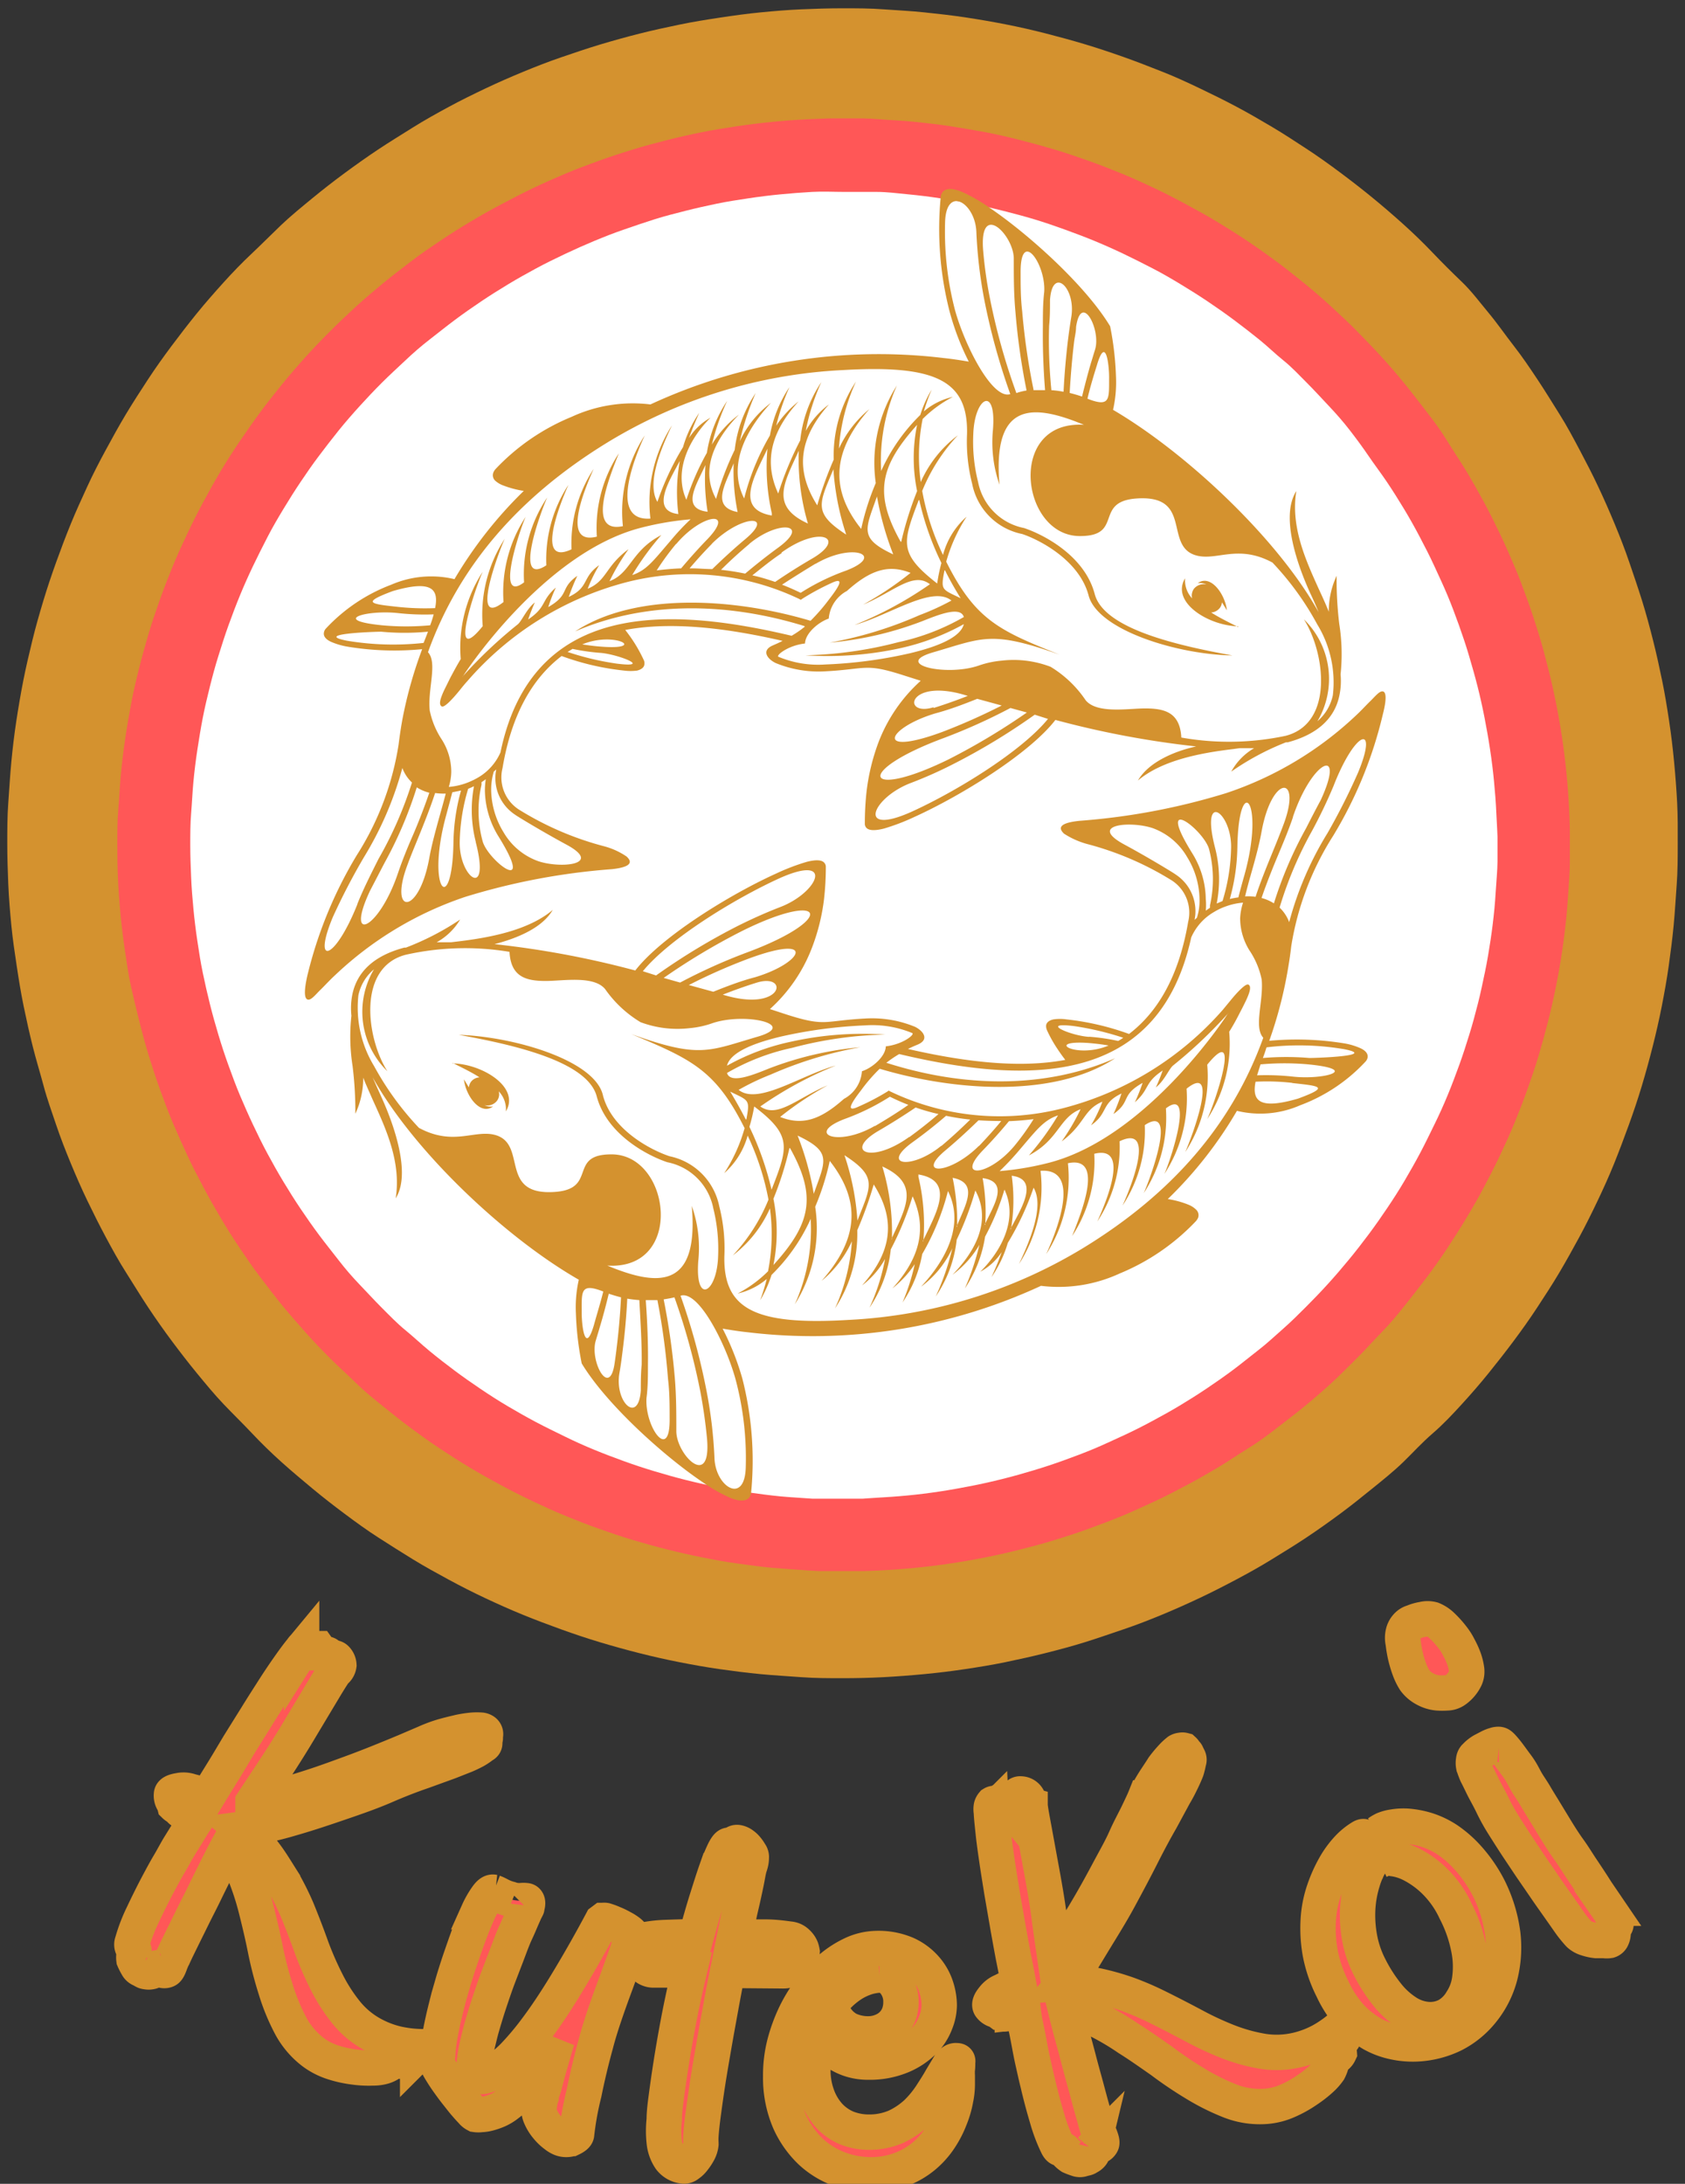 <svg id="Layer_1" data-name="Layer 1" xmlns="http://www.w3.org/2000/svg" xmlns:xlink="http://www.w3.org/1999/xlink" viewBox="0 0 115.75 150"><rect x="0" y="0" width="115.75" height="150" fill="#333333" stroke="none"/><defs><style>.cls-1,.cls-10,.cls-11,.cls-12,.cls-13,.cls-14,.cls-15,.cls-16{fill:none;}.cls-2{fill:#ff5757;}.cls-3{clip-path:url(#clip-path);}.cls-4,.cls-8{fill:#d4922f;}.cls-5{clip-path:url(#clip-path-2);}.cls-6{clip-path:url(#clip-path-3);}.cls-7{fill:#fff;}.cls-8{fill-rule:evenodd;}.cls-9{clip-path:url(#clip-path-4);}.cls-10,.cls-11,.cls-12,.cls-13,.cls-14,.cls-15,.cls-16{stroke:#d4922f;}.cls-10{stroke-width:2.43px;}.cls-11{stroke-width:2.43px;}.cls-12{stroke-width:2.43px;}.cls-13{stroke-width:2.43px;}.cls-14{stroke-width:2.43px;}.cls-15{stroke-width:2.43px;}.cls-16{stroke-width:2.43px;}</style><clipPath id="clip-path"><rect class="cls-1" x="0.5" y="0.57" width="114.75" height="114.75"/></clipPath><clipPath id="clip-path-2"><rect class="cls-1" x="8.06" y="8.13" width="99.78" height="99.78"/></clipPath><clipPath id="clip-path-3"><rect class="cls-1" x="13.07" y="13.14" width="89.8" height="89.8"/></clipPath><clipPath id="clip-path-4"><rect class="cls-1" x="20.88" y="12.67" width="71.85" height="56.17"/></clipPath></defs><path class="cls-2" d="M23,114.82q-.1.14-.69,1.11c-.4.64-.9,1.48-1.52,2.51s-1.29,2.12-1.87,3l-1.54,2.32a12.08,12.08,0,0,0,1.95-.4c.75-.21,1.53-.44,2.34-.72s1.63-.56,2.45-.86l2.27-.88,1.81-.74,1.08-.47a7.51,7.51,0,0,1,1.15-.42c.4-.11.78-.21,1.13-.28a6.12,6.12,0,0,1,.91-.15,2.92,2.92,0,0,1,.6,0,.36.36,0,0,1,.19.07.42.42,0,0,1,.09.14.27.27,0,0,1,0,.22c0,.1,0,.15,0,.16s-.06,0,0,.09a1.37,1.37,0,0,0,0,.19s0,.11-.14.18a3.71,3.71,0,0,1-.53.35,5,5,0,0,1-.66.33l-1.09.42-1.82.66c-.73.25-1.59.56-2.59,1s-2,.77-3.13,1.17-2.24.75-3.41,1.1a23.43,23.43,0,0,1-3.33.71,9,9,0,0,1,.85.82,9.39,9.39,0,0,1,.95,1.17,14.94,14.94,0,0,1,1,1.55,19.22,19.22,0,0,1,1,2c.35.87.69,1.73,1,2.6a23.62,23.62,0,0,0,1.07,2.44,11.45,11.45,0,0,0,1.35,2.06,6.38,6.38,0,0,0,1.84,1.49,6.72,6.72,0,0,0,1.6.59,7.84,7.84,0,0,0,2,.21.88.88,0,0,1,.36,0c.07,0,.11.06.11.08s0,.07-.05.11a.5.5,0,0,1-.14.08l-.16,0-.24,0a1.4,1.4,0,0,0-.28.06,1.23,1.23,0,0,0-.25.08c-.05,0-.05,0,0,.05l.07.08s0,0,0,.07a.63.63,0,0,1-.29.07.75.75,0,0,0-.24.08l-.23.13-.23.14a.94.94,0,0,1-.3.06,1.23,1.23,0,0,0-.63.16,1.28,1.28,0,0,1-.43.2,2.78,2.78,0,0,1-.74.1,8,8,0,0,1-1.25-.06,9.39,9.39,0,0,1-1.46-.32,4.7,4.7,0,0,1-1.41-.72,5.6,5.6,0,0,1-1.56-1.87,14.85,14.85,0,0,1-1-2.47A25.29,25.29,0,0,1,18.1,134c-.19-.95-.4-1.86-.62-2.73a20.21,20.21,0,0,0-.79-2.42,5.3,5.3,0,0,0-1.17-1.8c-.22.41-.46.89-.73,1.43s-.54,1.08-.83,1.65l-.83,1.68c-.27.55-.52,1.05-.75,1.49s-.4.84-.54,1.15a5.35,5.35,0,0,0-.25.56,1,1,0,0,1-.26.47.45.45,0,0,1-.31,0,.28.28,0,0,1-.17-.1.18.18,0,0,0-.19-.05.24.24,0,0,0-.11.06.68.68,0,0,1-.12.12.48.48,0,0,1-.18.07.6.6,0,0,1-.29,0,.35.35,0,0,1-.18-.05l-.19-.11a.46.46,0,0,1-.28-.25,2.74,2.74,0,0,1-.21-.42.67.67,0,0,1,0-.3c0-.12,0-.24,0-.34a.94.94,0,0,0-.1-.23c-.06-.07-.06-.18,0-.33a12.48,12.48,0,0,1,.71-1.88c.34-.72.71-1.46,1.11-2.2.23-.44.47-.86.71-1.28l.68-1.2.62-1.06.51-.8-.63-.43a1.75,1.75,0,0,1-.39-.25.62.62,0,0,1-.14-.19A1.29,1.29,0,0,1,12,124a.62.62,0,0,0-.1-.25.7.7,0,0,1-.12-.48c0-.13.21-.22.53-.29a1.72,1.72,0,0,1,.79.07l1.2.3.95-1.62c.36-.61.74-1.23,1.14-1.87l1.21-1.94c.41-.65.8-1.27,1.18-1.85s.73-1.12,1.06-1.59.61-.86.85-1.15a1.13,1.13,0,0,1,.25-.27.35.35,0,0,1,.21-.07.18.18,0,0,1,.13.15.17.17,0,0,0,.21.1.46.46,0,0,0,.2,0h.12s0,0,.05.08,0,.11,0,.21,0,0,0,0l.08,0h.1a1,1,0,0,1,.31.06c.12,0,.17.11.15.21s0,.12,0,.11l.13,0,.2-.05a.24.24,0,0,1,.2.06.59.59,0,0,1-.1.94Z"/><path class="cls-2" d="M39.62,146.58a.67.67,0,0,1-.36.31,1,1,0,0,1-.71,0,1.48,1.48,0,0,1-.4-.24,3.75,3.75,0,0,1-.56-.52,2.87,2.87,0,0,1-.45-.74,1.23,1.23,0,0,1-.08-.82,2.94,2.94,0,0,1,.1-.53l.21-.76c.12-.46.26-1,.41-1.51s.32-1.11.5-1.68c-.19.4-.41.79-.64,1.19a12.68,12.68,0,0,1-.77,1.19,12.15,12.15,0,0,1-.94,1.1,11.57,11.57,0,0,1-1.1,1,2.74,2.74,0,0,1-.65.38,3.48,3.48,0,0,1-.61.22,2.15,2.15,0,0,1-.53.07l-.36,0a1.16,1.16,0,0,1-.27-.23c-.14-.14-.3-.32-.49-.53s-.36-.45-.55-.71l-.56-.75c-.18-.24-.34-.47-.47-.68a3.5,3.5,0,0,1-.28-.51,1.58,1.58,0,0,1,0-.63,9.76,9.76,0,0,1,.11-1c.07-.41.15-.86.26-1.37s.23-1,.39-1.61c.08-.3.2-.7.34-1.18s.31-1,.49-1.54.39-1.1.6-1.66.41-1.05.6-1.48a6.9,6.9,0,0,1,.57-1.05c.18-.27.34-.38.48-.34a2,2,0,0,1,.45.21,3,3,0,0,0,.67.26,2.3,2.3,0,0,0,.76.11,1.36,1.36,0,0,1,.34,0c.12,0,.16.15.11.34a1.54,1.54,0,0,0,0,.17.47.47,0,0,1-.09.17c0,.05-.1.22-.22.5l-.45,1c-.17.43-.36.9-.56,1.43s-.42,1.09-.64,1.67-.42,1.17-.62,1.77-.37,1.18-.52,1.73c-.11.38-.21.76-.29,1.13a9.84,9.84,0,0,0-.19,1,3.08,3.08,0,0,0,0,.79c0,.21.1.33.22.36a1.43,1.43,0,0,0,.48,0,2.8,2.8,0,0,0,.82-.41,9.13,9.13,0,0,0,1.17-1,18.09,18.09,0,0,0,1.58-1.89c.61-.8,1.28-1.8,2-3s1.58-2.65,2.48-4.34a.08.08,0,0,1,.08-.06h.15a5.71,5.71,0,0,1,.54.2c.22.09.43.19.62.29a3.46,3.46,0,0,1,.49.33c.14.11.2.2.18.28-.14.51-.31,1.06-.52,1.64s-.43,1.19-.66,1.82-.47,1.25-.7,1.91-.43,1.31-.61,2q-.48,1.75-.81,3.39A26.22,26.22,0,0,0,39.62,146.58Z"/><path class="cls-2" d="M51.61,127.61a5.24,5.24,0,0,1-.1.55c-.06.29-.14.68-.25,1.16s-.22,1.05-.37,1.68-.29,1.31-.44,2.05c.74,0,1.45,0,2.11,0s1.22.07,1.67.13a1,1,0,0,1,.4.14,1.18,1.18,0,0,1,.25.25.76.76,0,0,1,.15.26,1.11,1.11,0,0,1,.07.23.92.92,0,0,0,0,.16v.16a1.09,1.09,0,0,1-.4.66,1.38,1.38,0,0,1-1,.32L50,135.35c-.17.82-.34,1.67-.49,2.55s-.31,1.76-.47,2.63-.29,1.71-.42,2.56-.25,1.64-.35,2.4c-.06.48-.1.88-.11,1.19s0,.51,0,.6a1.51,1.51,0,0,1-.2.56,3.49,3.49,0,0,1-.33.49,1.62,1.62,0,0,1-.36.34.5.5,0,0,1-.29.11,1.29,1.29,0,0,1-.94-.52,2.41,2.41,0,0,1-.41-1.12,7.11,7.11,0,0,1,0-1.55c0-.57.09-1.16.17-1.78.19-1.44.41-2.89.68-4.33s.57-2.84.9-4.17H44.83a.9.9,0,0,1-.52-.23,1,1,0,0,1-.26-.39,1.47,1.47,0,0,1-.07-.46,1.57,1.57,0,0,1,0-.34,1.5,1.5,0,0,1,.12-.44.38.38,0,0,1,.3-.23,8.65,8.65,0,0,1,1.32-.13l2.1-.08c.25-.92.5-1.77.73-2.54s.45-1.43.65-2a13.83,13.83,0,0,1,.52-1.3c.15-.3.27-.45.36-.44l.08,0,.09,0a.2.2,0,0,0,.18-.09.24.24,0,0,1,.26-.08.94.94,0,0,1,.32.14,1.2,1.2,0,0,1,.29.26,2.64,2.64,0,0,1,.22.32A.53.53,0,0,1,51.61,127.61Z"/><path class="cls-2" d="M65.76,142.13c0,.13,0,.28,0,.46a5.15,5.15,0,0,1,0,.59,5.67,5.67,0,0,1-.11,1,7.14,7.14,0,0,1-.39,1.31,6.52,6.52,0,0,1-.72,1.38,5.16,5.16,0,0,1-1.1,1.24,5.65,5.65,0,0,1-1.56.9,5.73,5.73,0,0,1-2.06.37,6.49,6.49,0,0,1-2.12-.37,5.66,5.66,0,0,1-2-1.2,6.58,6.58,0,0,1-1.48-2.12,7.5,7.5,0,0,1-.6-3.07,8.25,8.25,0,0,1,.26-2.21,10.33,10.33,0,0,1,.75-2.06,9.75,9.75,0,0,1,1.13-1.8,9.2,9.2,0,0,1,1.37-1.41,6.14,6.14,0,0,1,1.49-.95,3.87,3.87,0,0,1,1.51-.36,5,5,0,0,1,2.12.39,4.11,4.11,0,0,1,1.34,1,3.7,3.7,0,0,1,.71,1.26,4.46,4.46,0,0,1,.21,1.22,3.27,3.27,0,0,1-.24,1.21,4.09,4.09,0,0,1-.81,1.29,4.58,4.58,0,0,1-1.5,1,5.63,5.63,0,0,1-2.27.44,4,4,0,0,1-1.3-.19,4.4,4.4,0,0,1-1-.5,3.73,3.73,0,0,1-.75-.65,6.52,6.52,0,0,1-.52-.68,9.42,9.42,0,0,0-.3,2.56,5.54,5.54,0,0,0,.31,1.79,4,4,0,0,0,.82,1.35,3.24,3.24,0,0,0,1.22.85,4.07,4.07,0,0,0,1.55.28,4.57,4.57,0,0,0,1.84-.38,5.14,5.14,0,0,0,1.37-.92,7.08,7.08,0,0,0,1-1.2c.28-.43.53-.82.74-1.18s.38-.66.54-.9.31-.35.46-.34.1.06.1.18a.55.55,0,0,1,0,.18A.47.47,0,0,1,65.76,142.13Zm-5.36-6.47a3.12,3.12,0,0,0-.81.14,4.54,4.54,0,0,0-1,.48,5.65,5.65,0,0,0-1.1.92,5,5,0,0,0-.93,1.46l.43-.21a.89.89,0,0,1,.26-.1s0,0,.1.07a2.45,2.45,0,0,0,1,1,3.12,3.12,0,0,0,1.36.28,2.4,2.4,0,0,0,1-.22,2.14,2.14,0,0,0,.71-.52,1.9,1.9,0,0,0,.4-.7,2.56,2.56,0,0,0,.12-.76,2,2,0,0,0-.43-1.29A1.35,1.35,0,0,0,60.4,135.66Z"/><path class="cls-2" d="M70.75,124q0,.18.21,1.29l.54,2.89c.25,1.29.44,2.45.58,3.47s.25,1.94.37,2.76a11.69,11.69,0,0,0,1.2-1.59c.42-.64.85-1.34,1.28-2.08s.85-1.51,1.26-2.28S77,127,77.3,126.3s.63-1.25.87-1.75.41-.86.5-1.07a9.45,9.45,0,0,1,.59-1.08c.22-.35.44-.67.65-1a7.15,7.15,0,0,1,.59-.72,3.21,3.21,0,0,1,.45-.4.41.41,0,0,1,.2-.06.32.32,0,0,1,.16,0,.26.26,0,0,1,.1.19c.1,0,.14.09.11.13a.05.05,0,0,0,0,.09.75.75,0,0,0,.14.12s0,.11,0,.22a4.77,4.77,0,0,1-.17.63,5.47,5.47,0,0,1-.29.68c-.13.27-.31.62-.54,1s-.53,1-.9,1.7-.82,1.48-1.31,2.42-1,1.94-1.58,3-1.17,2-1.82,3.07a23.62,23.62,0,0,1-2,2.75,10.39,10.39,0,0,1,1.19.05,11.18,11.18,0,0,1,1.47.24c.54.13,1.13.3,1.77.52s1.33.51,2.07.85L82,139.26a24.34,24.34,0,0,0,2.41,1.11,11.93,11.93,0,0,0,2.38.66,6.18,6.18,0,0,0,2.38-.1,6.92,6.92,0,0,0,1.58-.61,8,8,0,0,0,1.65-1.19.8.8,0,0,1,.29-.21c.08,0,.12,0,.14,0s0,.05,0,.1a.42.42,0,0,1,0,.16.76.76,0,0,1-.1.14l-.16.18-.18.22a.64.64,0,0,0-.12.23s0,.05,0,.05h.09s0,0,0,.07-.06.12-.17.23a.65.65,0,0,0-.13.23,1.83,1.83,0,0,0-.08.25A1.14,1.14,0,0,1,92,141a.76.76,0,0,1-.17.23,1.25,1.25,0,0,0-.37.55,2.51,2.51,0,0,1-.18.43,3.13,3.13,0,0,1-.5.57,8.82,8.82,0,0,1-1,.79,8.46,8.46,0,0,1-1.31.72,4.54,4.54,0,0,1-1.53.39,5.66,5.66,0,0,1-2.41-.37,15,15,0,0,1-2.39-1.16,27.92,27.92,0,0,1-2.35-1.6c-.78-.59-1.55-1.14-2.29-1.64a18.21,18.21,0,0,0-2.19-1.3,5.25,5.25,0,0,0-2.07-.57c.11.45.24,1,.39,1.55s.31,1.18.48,1.79.32,1.22.48,1.81.31,1.13.44,1.62.25.9.34,1.22.17.52.2.59a.84.84,0,0,1,.12.52.6.6,0,0,1-.23.21.27.27,0,0,1-.2,0,.18.18,0,0,0-.18.09.5.5,0,0,0,0,.13.47.47,0,0,1,0,.16.41.41,0,0,1-.07.17.49.49,0,0,1-.24.18.56.56,0,0,1-.17.09l-.2,0a.46.46,0,0,1-.38,0,2.24,2.24,0,0,1-.44-.18.63.63,0,0,1-.24-.18c-.08-.08-.15-.17-.23-.24a.64.64,0,0,0-.24-.11c-.08,0-.15-.09-.22-.23a10.08,10.08,0,0,1-.71-1.88c-.22-.77-.43-1.56-.63-2.38l-.33-1.43-.28-1.36c-.08-.43-.16-.83-.23-1.2s-.12-.69-.15-1l-.75.1a2.12,2.12,0,0,1-.46.07.73.73,0,0,1-.23,0,.71.71,0,0,1-.18-.12,1.29,1.29,0,0,0-.26-.12.72.72,0,0,1-.4-.28c-.07-.12,0-.3.2-.56a1.64,1.64,0,0,1,.64-.47l1.1-.57c-.11-.55-.23-1.17-.37-1.86s-.26-1.41-.38-2.15-.26-1.49-.39-2.24-.24-1.49-.34-2.18-.18-1.32-.25-1.9-.11-1-.13-1.41a1.28,1.28,0,0,1,0-.37.56.56,0,0,1,.1-.19.2.2,0,0,1,.21,0c.07,0,.14,0,.22-.07l.15-.12a.31.31,0,0,1,.1-.08.1.1,0,0,1,.09,0l.15.17a0,0,0,0,0,0,0l0-.06,0-.09a1.05,1.05,0,0,1,.3-.14c.11,0,.2,0,.24,0s0,.11.07.09a1,1,0,0,0,.07-.12.66.66,0,0,1,.12-.17.21.21,0,0,1,.19-.09.72.72,0,0,1,.43.2A.63.63,0,0,1,70.75,124Z"/><path class="cls-2" d="M102.22,129.62a9.68,9.68,0,0,1,1,3.21,7.85,7.85,0,0,1-.19,2.89,6.49,6.49,0,0,1-1.2,2.39,6.14,6.14,0,0,1-2,1.64,5.61,5.61,0,0,1-1.16.43,6,6,0,0,1-1.39.2,6.71,6.71,0,0,1-1.52-.12,5.31,5.31,0,0,1-1.54-.59,5.84,5.84,0,0,1-1.43-1.16,7.82,7.82,0,0,1-1.26-1.87,8.62,8.62,0,0,1-.84-2.49,9.77,9.77,0,0,1-.13-2.32,7.4,7.4,0,0,1,.38-2,10.51,10.51,0,0,1,.75-1.65,5.78,5.78,0,0,1,.91-1.22,3.88,3.88,0,0,1,.9-.75c.13-.08.2-.09.2,0a.41.41,0,0,1,0,.2,1.17,1.17,0,0,0-.09.24c0,.07,0,.1.11.06l.2,0H94l.06-.19a.35.35,0,0,1,.16-.19.76.76,0,0,1,.2-.06.38.38,0,0,0,.14,0s0-.06,0-.12,0-.21,0-.25a2.32,2.32,0,0,1,.38-.23,2.42,2.42,0,0,1,.63-.17,4.23,4.23,0,0,1,1-.05,5.67,5.67,0,0,1,1.29.26,5.29,5.29,0,0,1,1.45.69,7.08,7.08,0,0,1,1.45,1.29A9.29,9.29,0,0,1,102.22,129.62Zm-7.94-1.79a5.53,5.53,0,0,0-.65,1.45,8.36,8.36,0,0,0-.32,1.79,7.58,7.58,0,0,0,.12,2,7.3,7.3,0,0,0,.69,2.05A10.24,10.24,0,0,0,95.29,137a5.32,5.32,0,0,0,1.32,1.22,3.13,3.13,0,0,0,1.4.5,2.59,2.59,0,0,0,1.4-.27,2.82,2.82,0,0,0,1-1,3.66,3.66,0,0,0,.56-1.57,6.88,6.88,0,0,0-.1-2.09,10,10,0,0,0-.89-2.53,7,7,0,0,0-1.5-2.11,6.82,6.82,0,0,0-1.56-1.1,3.79,3.79,0,0,0-1.26-.39,2.07,2.07,0,0,0-.62,0l-.35.17A.73.73,0,0,1,94.28,127.83Z"/><path class="cls-2" d="M99.82,112.5a7.51,7.51,0,0,1,.39.67,6,6,0,0,1,.36.77,2.72,2.72,0,0,1,.18.75,1,1,0,0,1-.09.58,2.16,2.16,0,0,1-.67.81,1,1,0,0,1-.6.21,4.44,4.44,0,0,1-.63,0,2.26,2.26,0,0,1-.9-.29,1.92,1.92,0,0,1-.68-.6,3.28,3.28,0,0,1-.36-.75,6.58,6.58,0,0,1-.28-.93,6.39,6.39,0,0,1-.14-.9,1.61,1.61,0,0,1,0-.65,1,1,0,0,1,.31-.53.9.9,0,0,1,.36-.22,3.41,3.41,0,0,1,.68-.2,1.21,1.21,0,0,1,.65.06,1.79,1.79,0,0,1,.65.42A8.87,8.87,0,0,1,99.82,112.5Zm3.14,7.32c.09,0,.24.16.45.41s.46.6.74,1,.41.62.63,1l.66,1.06c.23.37.45.75.68,1.13l.65,1.07c.34.56.66,1.08,1,1.55l.89,1.33,1,1.54.8,1.16c.22.34.38.61.48.8s.12.32,0,.4a.61.61,0,0,0-.13.27c0,.11,0,.2,0,.29a1.1,1.1,0,0,1-.06.26.32.32,0,0,1-.2.19,1.75,1.75,0,0,1-.35,0,3.87,3.87,0,0,1-.56,0,3.53,3.53,0,0,1-.63-.13,1.36,1.36,0,0,1-.53-.3,3.33,3.33,0,0,1-.36-.44c-.17-.22-.37-.5-.6-.82l-.77-1.08c-.28-.39-.57-.8-.85-1.21s-.56-.82-.82-1.22l-.73-1.07c-.32-.5-.64-1-1-1.55s-.6-1-.85-1.51-.48-.9-.66-1.27l-.37-.77a3.85,3.85,0,0,1-.24-.64,1.13,1.13,0,0,1-.05-.38.4.4,0,0,1,.08-.21.54.54,0,0,1,.15-.15,1.78,1.78,0,0,1,.39-.28l.46-.24a1.64,1.64,0,0,1,.41-.16A.49.49,0,0,1,103,119.82Z"/><g class="cls-3"><path class="cls-4" d="M115.25,57.94c0,.94,0,1.88-.07,2.82s-.12,1.87-.21,2.81-.21,1.86-.34,2.79-.3,1.86-.48,2.78-.39,1.83-.62,2.74-.48,1.82-.75,2.72-.57,1.79-.89,2.67-.65,1.76-1,2.63-.74,1.73-1.14,2.57-.82,1.69-1.27,2.52-.9,1.64-1.38,2.45-1,1.6-1.51,2.38-1.06,1.55-1.62,2.3-1.14,1.49-1.73,2.22-1.21,1.44-1.84,2.13-1.28,1.38-2,2-1.34,1.31-2,1.95-1.41,1.24-2.14,1.83-1.46,1.18-2.22,1.74-1.52,1.1-2.3,1.62-1.57,1-2.38,1.5-1.62.95-2.45,1.39-1.67.87-2.52,1.27-1.7.78-2.57,1.14-1.74.7-2.63,1-1.77.61-2.67.89-1.8.52-2.72.75-1.82.43-2.74.62-1.85.34-2.78.48-1.86.25-2.79.34-1.87.16-2.81.21-1.88.07-2.81.07-1.88,0-2.82-.07-1.87-.12-2.81-.21-1.87-.21-2.79-.34-1.86-.3-2.78-.48-1.84-.39-2.75-.62-1.81-.48-2.71-.75-1.79-.57-2.68-.89-1.76-.65-2.62-1-1.73-.74-2.58-1.14-1.68-.82-2.51-1.27-1.65-.9-2.45-1.39-1.6-1-2.38-1.5-1.55-1.06-2.3-1.62-1.5-1.14-2.22-1.74-1.44-1.2-2.14-1.83-1.37-1.28-2-1.95-1.32-1.34-1.95-2-1.24-1.4-1.84-2.13-1.17-1.47-1.73-2.22-1.1-1.52-1.62-2.3-1-1.58-1.51-2.38S7.72,85.82,7.28,85,6.41,83.32,6,82.47s-.78-1.7-1.14-2.57-.7-1.74-1-2.63S3.24,75.5,3,74.6s-.52-1.8-.75-2.72-.43-1.82-.62-2.74-.34-1.85-.48-2.78S.87,64.5.78,63.57.61,61.7.57,60.76.5,58.88.5,57.94s0-1.87.07-2.81.12-1.87.21-2.81.2-1.87.34-2.79.3-1.86.48-2.78S2,44.91,2.22,44s.48-1.81.75-2.71.57-1.79.89-2.68.65-1.76,1-2.62S5.61,34.26,6,33.41s.82-1.68,1.27-2.51.9-1.65,1.38-2.45,1-1.6,1.51-2.38,1.06-1.55,1.62-2.3,1.14-1.5,1.73-2.23,1.21-1.43,1.84-2.13,1.28-1.37,1.95-2,1.34-1.31,2-1.94,1.41-1.24,2.14-1.84,1.46-1.17,2.22-1.73,1.52-1.1,2.3-1.62,1.57-1,2.38-1.51S30,7.79,30.83,7.34s1.67-.86,2.51-1.26,1.71-.78,2.58-1.14,1.74-.7,2.62-1,1.78-.61,2.68-.88,1.8-.52,2.71-.75,1.83-.43,2.75-.62,1.85-.34,2.78-.48S51.32.94,52.25.85,54.12.68,55.06.64,56.93.57,57.88.57s1.87,0,2.81.07,1.87.11,2.81.21,1.86.2,2.79.34,1.86.3,2.78.48,1.84.39,2.74.62,1.82.48,2.72.75,1.79.57,2.67.88,1.76.66,2.63,1,1.73.74,2.57,1.14,1.69.82,2.52,1.26,1.64.91,2.45,1.39,1.6,1,2.38,1.51,1.55,1.06,2.3,1.62,1.5,1.14,2.22,1.73,1.44,1.21,2.14,1.84,1.37,1.28,2,1.94,1.32,1.35,2,2,1.24,1.41,1.84,2.13S103.4,23,104,23.77s1.1,1.52,1.62,2.3,1,1.57,1.51,2.38.94,1.62,1.38,2.45.87,1.66,1.27,2.51.78,1.71,1.14,2.58.7,1.74,1,2.62.61,1.78.89,2.68.52,1.8.75,2.71.43,1.83.62,2.75.34,1.85.48,2.78.25,1.85.34,2.79.16,1.87.21,2.81S115.25,57,115.25,57.94Z"/></g><g class="cls-5"><path class="cls-2" d="M107.85,58c0,.82,0,1.64-.06,2.45s-.1,1.63-.18,2.44-.18,1.63-.3,2.44-.26,1.61-.42,2.41-.34,1.6-.54,2.39-.42,1.58-.65,2.36-.5,1.55-.77,2.32-.57,1.53-.88,2.29-.65,1.5-1,2.24-.72,1.46-1.1,2.18-.79,1.43-1.21,2.13-.86,1.39-1.31,2.07-.92,1.35-1.41,2-1,1.3-1.51,1.94-1,1.24-1.6,1.85-1.11,1.2-1.69,1.77S92.07,94.44,91.46,95s-1.22,1.08-1.85,1.6-1.28,1-1.93,1.51-1.33,1-2,1.41-1.36.89-2.07,1.31-1.41.82-2.13,1.2-1.44.76-2.18,1.1-1.49.69-2.24,1-1.52.6-2.29.88-1.54.53-2.32.77-1.57.45-2.36.65-1.59.38-2.39.54-1.61.3-2.41.42-1.62.22-2.43.3-1.63.14-2.45.18-1.63.06-2.44.06-1.64,0-2.45-.06-1.63-.11-2.44-.18-1.63-.19-2.44-.3-1.61-.26-2.41-.42-1.59-.34-2.39-.54-1.58-.42-2.36-.65-1.55-.5-2.32-.77-1.53-.57-2.29-.88-1.5-.65-2.24-1-1.46-.71-2.18-1.1-1.43-.78-2.13-1.2-1.39-.86-2.07-1.31-1.35-.93-2-1.41-1.3-1-1.93-1.51-1.25-1-1.86-1.6-1.19-1.11-1.77-1.69S21.54,92.14,21,91.53s-1.08-1.22-1.6-1.85-1-1.28-1.51-1.94-.95-1.32-1.41-2-.89-1.36-1.31-2.07-.82-1.41-1.2-2.13-.76-1.44-1.1-2.18-.68-1.49-1-2.24-.6-1.52-.88-2.29-.53-1.54-.77-2.32-.45-1.57-.65-2.36S9.18,68.56,9,67.76s-.29-1.61-.41-2.41-.22-1.62-.3-2.44-.14-1.62-.18-2.44S8.06,58.84,8.06,58s0-1.63.07-2.44.1-1.63.18-2.45.18-1.62.3-2.43.26-1.61.41-2.41.34-1.59.54-2.39.42-1.58.65-2.36.5-1.55.77-2.32.57-1.53.88-2.29.65-1.5,1-2.24.71-1.46,1.1-2.18.78-1.43,1.2-2.13S16,31,16.47,30.31s.93-1.35,1.41-2,1-1.3,1.51-1.93,1.05-1.25,1.6-1.86,1.11-1.19,1.69-1.77,1.17-1.14,1.77-1.69,1.23-1.08,1.86-1.6,1.27-1,1.93-1.51,1.32-.95,2-1.41,1.37-.89,2.07-1.31,1.41-.82,2.13-1.2,1.45-.76,2.18-1.11,1.49-.68,2.24-1,1.52-.6,2.29-.88,1.54-.53,2.32-.77,1.57-.45,2.36-.65,1.59-.38,2.39-.54,1.61-.29,2.41-.41,1.62-.22,2.44-.3,1.62-.14,2.44-.18,1.63-.07,2.45-.07,1.63,0,2.44.07,1.63.09,2.45.18,1.62.17,2.43.3,1.61.26,2.41.41,1.6.34,2.39.54,1.58.42,2.36.65,1.55.5,2.32.77,1.53.57,2.29.88,1.5.65,2.24,1,1.46.72,2.18,1.11,1.44.78,2.13,1.2,1.4.86,2.07,1.31,1.35.93,2,1.41,1.3,1,1.93,1.51,1.25,1.05,1.85,1.6,1.2,1.11,1.77,1.69,1.14,1.17,1.69,1.77,1.08,1.22,1.6,1.86,1,1.27,1.51,1.93,1,1.32,1.41,2,.89,1.37,1.31,2.07.82,1.41,1.21,2.13.75,1.45,1.1,2.18.68,1.49,1,2.24.6,1.52.88,2.29.53,1.54.77,2.32.45,1.57.65,2.36.38,1.59.54,2.39.3,1.61.42,2.41.22,1.62.3,2.43.14,1.63.18,2.45S107.85,57.21,107.85,58Z"/></g><g class="cls-6"><path class="cls-7" d="M102.88,58c0,.74,0,1.47-.06,2.21s-.09,1.46-.16,2.19-.16,1.46-.27,2.19-.23,1.45-.38,2.17-.3,1.44-.48,2.15-.37,1.42-.59,2.13-.44,1.4-.69,2.09-.51,1.38-.79,2.06-.58,1.35-.9,2-.64,1.32-1,2-.71,1.29-1.08,1.92-.77,1.25-1.18,1.86-.83,1.21-1.27,1.8-.89,1.17-1.36,1.74-.94,1.12-1.44,1.67-1,1.07-1.52,1.59-1,1-1.59,1.52-1.1,1-1.67,1.44-1.15.92-1.74,1.36-1.19.86-1.8,1.27-1.23.8-1.86,1.18-1.27.73-1.92,1.08-1.3.68-2,1-1.33.62-2,.9-1.37.54-2.06.79-1.39.48-2.09.69-1.41.41-2.13.59-1.43.34-2.15.48-1.44.27-2.17.38-1.45.2-2.18.27-1.47.12-2.2.16S58.71,103,58,103s-1.47,0-2.2-.06-1.47-.09-2.2-.16-1.46-.17-2.18-.27-1.45-.24-2.18-.38-1.43-.3-2.15-.48-1.42-.38-2.12-.59-1.4-.44-2.09-.69-1.38-.51-2.06-.79-1.35-.58-2-.9-1.32-.64-2-1-1.29-.71-1.92-1.08-1.25-.77-1.86-1.18-1.21-.83-1.8-1.27-1.17-.89-1.74-1.36-1.13-1-1.67-1.44-1.08-1-1.6-1.52-1-1.05-1.52-1.59-1-1.1-1.44-1.67-.91-1.15-1.35-1.74-.86-1.19-1.27-1.8-.8-1.23-1.18-1.86-.74-1.27-1.09-1.92-.67-1.3-1-2-.61-1.34-.89-2-.54-1.37-.79-2.06-.48-1.39-.69-2.09-.41-1.41-.59-2.13-.34-1.43-.49-2.15-.26-1.44-.37-2.17-.2-1.46-.27-2.19-.13-1.46-.16-2.19-.06-1.47-.06-2.21,0-1.47.06-2.2.09-1.47.16-2.2.16-1.46.27-2.18.23-1.46.37-2.18.31-1.43.49-2.15.37-1.42.59-2.12.44-1.4.69-2.09.51-1.38.79-2.06.58-1.35.89-2,.65-1.32,1-2,.71-1.29,1.09-1.92.77-1.25,1.18-1.86.83-1.22,1.27-1.8.89-1.17,1.35-1.74.95-1.13,1.44-1.67,1-1.08,1.52-1.6,1.05-1,1.6-1.52,1.1-1,1.67-1.44,1.15-.91,1.74-1.35,1.19-.86,1.8-1.27,1.23-.8,1.86-1.18,1.27-.74,1.92-1.09,1.3-.67,2-1,1.33-.61,2-.89,1.36-.55,2.06-.79,1.39-.48,2.09-.7,1.41-.4,2.12-.58,1.43-.34,2.15-.49,1.45-.26,2.18-.37,1.45-.2,2.18-.27,1.47-.13,2.2-.17,1.47,0,2.2,0,1.47,0,2.21,0,1.46.1,2.2.17,1.45.16,2.18.27,1.45.23,2.17.37,1.44.31,2.15.49,1.43.37,2.13.58,1.4.45,2.09.7,1.38.51,2.06.79,1.35.58,2,.89,1.32.65,2,1,1.29.71,1.92,1.09,1.25.77,1.86,1.18,1.21.83,1.8,1.27,1.17.89,1.74,1.35,1.12,1,1.67,1.44,1.07,1,1.59,1.52,1,1.05,1.52,1.6,1,1.1,1.44,1.67S93.6,30.71,94,31.3s.86,1.19,1.27,1.8.8,1.23,1.18,1.86.74,1.27,1.08,1.92.68,1.3,1,2,.62,1.33.9,2,.54,1.36.79,2.06.48,1.38.69,2.09.41,1.41.59,2.12.34,1.43.48,2.15.27,1.45.38,2.18.2,1.45.27,2.18.13,1.47.16,2.2S102.88,57.31,102.88,58Z"/></g><path class="cls-8" d="M46.75,89a45.13,45.13,0,0,1,1.78,6.51,31,31,0,0,1,.55,4.64c.07,2,2.1,3.24,2.15.6a21,21,0,0,0-.68-5.93C49.91,92.41,48,88.59,46.75,89Zm10.1-14.45a22.47,22.47,0,0,0-3.26,2.17c1.47.58,2.7.26,4.38-1.24a2.34,2.34,0,0,0,1.24-1.9c.7-.22,1.62-1,1.64-1.71,1.15-.13,2-.8,1.82-.91a7.14,7.14,0,0,0-3.23-.53,32,32,0,0,0-5.8.77c-2.47.59-3.52,1.28-3.7,2a15.6,15.6,0,0,1,4.4-1.65,22.81,22.81,0,0,1,6.48-.49,26.94,26.94,0,0,0-6.39.91,15.19,15.19,0,0,0-4.49,1.73c.23.74,1.66.19,2.84-.29a23.26,23.26,0,0,1,6.32-1.48,27.12,27.12,0,0,0-6.16,1.88,16.68,16.68,0,0,0-2.2,1.05c1.33,1.07,4.25-1,6.67-1.67A25.75,25.75,0,0,0,52.23,76C53.42,76.84,54.77,75.42,56.85,74.55Zm4-1.52a7.75,7.75,0,0,1,.92-.63c4.8,1.14,9.36,1.63,13,.48,3.43-1.09,6-3.64,7.06-8.49a3.76,3.76,0,0,1,1.57-1.75h0a4.19,4.19,0,0,1,.83-.39A4.47,4.47,0,0,1,85.39,62a4.06,4.06,0,0,0-.2,1.07,4.21,4.21,0,0,0,.64,2.21,5.58,5.58,0,0,1,.84,2c.14,1.48-.56,3.27.11,4-2.16,6-6.3,10.71-12.27,14.38a34.27,34.27,0,0,1-16.21,5c-6.43.39-8.62-.74-8.54-4.38a11.69,11.69,0,0,0-.35-3.42A4.39,4.39,0,0,0,46,79.42C44.72,79,42,77.59,41.41,75.2s-6.13-4-9.89-4.12c3.76.68,8.83,1.82,9.47,4.22.69,2.62,3.48,4.07,4.85,4.53A4,4,0,0,1,49,83a11.58,11.58,0,0,1,.33,3.29c-.08,2.55-1.6,3.37-1.36.3a8.6,8.6,0,0,0-.45-3.76c.51,5.79-2.38,5.52-5.8,4.1,5.34.33,4.35-7.67.27-7.64-3,0-.92,2.37-3.87,2.58-3.85.27-1.91-3.17-4-3.88-1.45-.48-2.91.79-5.34-.52a20.16,20.16,0,0,1-3.08-4.24,7.73,7.73,0,0,1-1.08-4.87,3.17,3.17,0,0,1,1.07-1.78,5.71,5.71,0,0,0,.92,7c-1.44-2.26-2.09-7.13,1.26-8A18.58,18.58,0,0,1,35,65.38c.09,1.71,1.12,2,2.48,2,1.19,0,3.31-.39,4.09.56A8,8,0,0,0,44,70.21a7.22,7.22,0,0,0,3.38.41,6.33,6.33,0,0,0,1.5-.32c2.25-.8,6,.07,3.19.9-3.43,1-4,1.52-8.7-.17,4.12,1.72,5.78,2.46,7.78,6.46a11.15,11.15,0,0,1-1.4,3.09A5.3,5.3,0,0,0,51.36,78a18,18,0,0,1,1.43,4.4,12.4,12.4,0,0,1-2.45,3.83A8.28,8.28,0,0,0,52.89,83a13.11,13.11,0,0,1-.13,4.32,8.52,8.52,0,0,1-2.09,1.53,4.75,4.75,0,0,0,2-1,14.31,14.31,0,0,1-.45,1.46A8.21,8.21,0,0,0,53,87.57a12.64,12.64,0,0,0,2.69-3.85,12.59,12.59,0,0,1-1.09,5.87A9.82,9.82,0,0,0,56,82.89a17.71,17.71,0,0,0,1-3.15c2.35,3,1.75,5.61-.56,8.24a7.63,7.63,0,0,0,2.08-2.72,13.16,13.16,0,0,1-1.16,4.61,9.34,9.34,0,0,0,1.53-5.37,26.59,26.59,0,0,0,1.13-3.14c1.65,2.61,1.1,4.78-.8,6.93a5.79,5.79,0,0,0,1.58-1.82,14.07,14.07,0,0,1-1.07,3.35,8.74,8.74,0,0,0,1.46-4,21.29,21.29,0,0,0,1.5-3.65c1.12,2.43.28,4.49-1.39,6.33a7.3,7.3,0,0,0,1.54-1.67A15.27,15.27,0,0,1,62,89.46a8.57,8.57,0,0,0,1.35-3.32,16.92,16.92,0,0,0,1.77-4.33c1.22,2.43-.32,4.93-1.85,6.57a6.84,6.84,0,0,0,2.15-2.64,17.61,17.61,0,0,1-1.14,3.31,8.57,8.57,0,0,0,1.44-3.9A21.06,21.06,0,0,0,67,81.77c1.2,2.22-.18,4.36-1.57,5.79a6.91,6.91,0,0,0,1.85-2.06,17.36,17.36,0,0,1-1,3,8.76,8.76,0,0,0,1.39-3.56A17.08,17.08,0,0,0,69,81.71c1,2.1-.34,4.35-1.66,5.64A4,4,0,0,0,68.81,86c-.22.64-.48,1.24-.7,1.72a8.19,8.19,0,0,0,1.12-2.35A19.25,19.25,0,0,0,71,81.58c.77,1.28-.3,3.75-1,5.24a9.71,9.71,0,0,0,1.48-6.4c2.92-.21,1,4.39.39,5.72a9.64,9.64,0,0,0,1.49-6.24c2.54-.54.91,3.42.29,5a9.33,9.33,0,0,0,1.52-5.65c2.42-.6.91,3.09.21,4.65a9.28,9.28,0,0,0,1.53-5.51c2.43-1.16.91,2.86.2,4.42a9.29,9.29,0,0,0,1.53-5.53c2.27-1.49.4,3.62-.07,4.67a9.45,9.45,0,0,0,1.52-5.82c2-1.51.32,3.57-.1,4.5a9.51,9.51,0,0,0,1.52-5.85c2.32-1.86.32,3.44-.09,4.35a9.48,9.48,0,0,0,1.51-6c2.44-3,.49,2.71,0,3.74a9.47,9.47,0,0,0,1.51-6q.38-.61.72-1.29c.15-.28.29-.56.43-.85.33-.7.35-1,.17-1.1s-.77.52-1.24,1.1l-.52.63a21.81,21.81,0,0,1-10.94,6.75,17.4,17.4,0,0,1-11.9-1.14l-.11-.06-.1.07A16.16,16.16,0,0,1,59,76c-.86.41-.65-.08.15-1.11a11.25,11.25,0,0,1,1.28-1.48c5.24,1.56,12,2,16.17-.72C72.08,74.68,66.55,74.81,60.89,73Zm-6.62,5.83a22.53,22.53,0,0,1-1.1,3.48,11.6,11.6,0,0,1,0,4.55C55.68,84.08,56.14,82.2,54.27,78.86ZM53,81.72a20.52,20.52,0,0,0-1.52-4.32A11.38,11.38,0,0,0,51.81,76C54.44,78,54.14,78.79,53,81.72Zm-1.77-4.83c-.34-.66-.7-1.3-1.07-1.91C51.45,75.61,51.53,75.51,51.27,76.89Zm18.18,7.53c.67-1.3,2.07-3.42.09-3.66A12.1,12.1,0,0,1,69.45,84.42Zm-1.77-.29c.63-1.36,1.72-2.95-.14-3.21A13.36,13.36,0,0,1,67.68,84.13Zm-1.93.13c.59-1.48,1.57-3-.27-3.36A14.71,14.71,0,0,1,65.75,84.26Zm-2.32,1c.87-1.86,2.29-4.15-.3-4.59a1.24,1.24,0,0,1,0,.16A14.22,14.22,0,0,1,63.43,85.25Zm-2.16-.14c1-2.2,2-3.8-.62-5A15.62,15.62,0,0,1,61.27,85.11ZM58.9,83.84c.94-2.4,1.41-3-.89-4.49A17.53,17.53,0,0,1,58.9,83.84ZM55.9,82c.81-2.29,1.27-2.87-1.11-4A19.5,19.5,0,0,1,55.9,82ZM86.25,61.6c.35-1.07.78-2.11,1.19-3.12.26-.63.51-1.26.74-1.87,1.26-3.39-.79-3.42-1.51.47-.18,1-.46,2-.76,3.05-.13.46-.26.94-.38,1.44A3.45,3.45,0,0,1,86.25,61.6Zm-1.88,8a32.2,32.2,0,0,1-3.78,3.58c-.28.22-.61,1.07-1.19,1.51.18-.38.33-.77.47-1.16-1.29.86-.86,1.25-1.91,2.18a12.7,12.7,0,0,0,.53-1.33c-1.54.87-.76,1.26-2,2.14a14.19,14.19,0,0,0,.55-1.41c-1.43.68-.89,1.35-2.09,2.18a9.66,9.66,0,0,0,.78-1.62c-1.32.55-1.19,1.54-2.8,2.73a14.88,14.88,0,0,0,1.3-2.21c-1.47.55-1.48,2.09-3.55,3.17a18.83,18.83,0,0,0,2-2.75c-1,.34-1.47,1-2.66,2.39a18.75,18.75,0,0,1-1.35,1.44,20.42,20.42,0,0,0,3.41-.58C78.94,78.07,84.46,69.48,84.37,69.58ZM69.69,78.7A16.68,16.68,0,0,0,71,76.87c-.57.07-1.13.12-1.69.14-.58.7-1.18,1.37-1.79,2C65.6,81,67.93,80.81,69.69,78.7Zm-2.44,0c-2,2-4.38,2.06-2.31.32.79-.66,1.56-1.37,2.28-2.07Q68,77,68.78,77C68.28,77.61,67.77,78.17,67.25,78.72Zm-2.59,0c-2,1.65-4.23,1.38-1.95-.26.76-.55,1.53-1.15,2.28-1.8a15.48,15.48,0,0,0,1.66.26C66,77.54,65.34,78.15,64.66,78.72Zm-2.2-.61c-2.63,1.9-4.51,1-2.14-.4.88-.51,1.75-1.06,2.58-1.62a13.5,13.5,0,0,0,1.57.45C63.8,77.1,63.13,77.62,62.46,78.11Zm-2.36-.76c-2.54,1.48-4.8.57-2.08-.47a15.67,15.67,0,0,0,3.11-1.53c.41.2.83.39,1.27.56C61.66,76.41,60.88,76.89,60.1,77.35ZM81.92,58.64a6.09,6.09,0,0,1,.91,3.12,4.09,4.09,0,0,1,0,.79l.29-.2c0-.06,0-.11,0-.17a8.18,8.18,0,0,0-.06-3.84C82.71,57,79.26,54.36,81.92,58.64Zm.3,4.4a3.78,3.78,0,0,0,.18-1.28,5.63,5.63,0,0,0-.85-2.89,4.49,4.49,0,0,0-2.4-2c-1.56-.5-4.41-.22-1.93,1.13,1.49.8,3.38,1.94,3.56,2.08a3,3,0,0,1,1.28,3.1Zm1.25-4.8a8.64,8.64,0,0,1,.11,3.82l.4-.17a13.22,13.22,0,0,0,.59-3.69C84.6,55.76,82.44,54.25,83.47,58.24Zm1.53,0c.07-5.22,1.92-3.35.5,1.81-.15.53-.3,1.07-.43,1.59a4.34,4.34,0,0,0-.59.11A13.87,13.87,0,0,0,85,58.21Zm3.82-2.11c-.28.82-.63,1.67-1,2.55s-.82,2-1.16,3a2.93,2.93,0,0,1,.85.37,27.4,27.4,0,0,1,2.22-5.18c.33-.65.66-1.29,1-1.92C92.46,51.2,90.15,52.16,88.82,56.1ZM91.6,54c1.52-3.91,3.1-4.32,1.69-.93a44.29,44.29,0,0,1-2.09,4.14,22.87,22.87,0,0,0-2.64,6.13,2.69,2.69,0,0,0-.66-1,26.39,26.39,0,0,1,2.23-5.27A34.24,34.24,0,0,0,91.6,54ZM46.33,89.11a45.14,45.14,0,0,1,1.78,6.48c.21,1.11.36,2.19.46,3.24.3,3.53-2.14,1.06-2.11-.56,0-1.15,0-2.35-.1-3.57a48.53,48.53,0,0,0-.77-5.45C45.84,89.21,46.09,89.17,46.33,89.11Zm-1.17.19c-.26,0-.53,0-.8,0,.11,1.52.17,3,.15,4.43,0,.78,0,1.55-.1,2.3C44.28,98,46.05,100.49,46,97.4c0-.87,0-1.76-.11-2.67A47.88,47.88,0,0,0,45.16,89.3Zm-1.24,0a8.15,8.15,0,0,1-.83-.1c-.06,1.18-.16,2.32-.3,3.43-.07.57-.14,1.13-.24,1.69-.34,2,1.31,3.53,1.47,1.18,0-.58,0-1.16.06-1.76C44.1,92.33,44,90.85,43.92,89.31Zm-1.26-.19c-.27-.07-.55-.15-.84-.25-.19.78-.39,1.54-.61,2.27-.09.32-.19.63-.28.94-.44,1.39.94,4,1.29,1.57.05-.35.1-.7.14-1.06C42.5,91.46,42.6,90.31,42.66,89.12Zm-1.22-.4c-1.59-.62-1.48,0-1.48,1.47,0,.87.23,2.91.84.83C41,90.28,41.24,89.52,41.44,88.72Zm33.37-17.5a14,14,0,0,1,2,.29,3,3,0,0,0,.35-.22,19.88,19.88,0,0,0-3.37-.8C71.37,70.18,73.5,71.13,74.81,71.22Zm1.33.6c-.45-.08-.9-.13-1.36-.17C71.7,71.42,73.91,72.75,76.14,71.82Zm10.21,2.05a17,17,0,0,1,2.47.09c2.11.23,4.67-.48,1.07-.84a18.19,18.19,0,0,0-3.3,0Q86.46,73.53,86.35,73.87Zm2.42.52a15.13,15.13,0,0,0-2.52-.08c-.26,1.33.27,1.93,2.92,1.16C91.36,74.65,90.69,74.6,88.77,74.39Zm-2-1.71a18.77,18.77,0,0,1,3.18,0c.53,0,4.75-.15,2.36-.61A18.55,18.55,0,0,0,87,71.94C86.93,72.19,86.84,72.44,86.75,72.68ZM49,68.12c1-.4,1.92-.75,2.88-1,3.32-1,4.22-3-.44-1.28a38.45,38.45,0,0,0-4.12,1.82Zm3-.63c-.78.24-1.56.52-2.35.83C53.81,69.6,54.25,66.81,52,67.49Zm-5.28,0a38.88,38.88,0,0,1,4.57-2.06c6.24-2.31,5.47-4.36-.32-1.48a44.68,44.68,0,0,0-5.38,3.22ZM45.07,67a44.1,44.1,0,0,1,5.73-3.46c.93-.46,1.85-.87,2.78-1.23,2.64-1,3.76-3.67,0-2-3.07,1.39-7.59,4.16-9.42,6.4Zm11.54-5.27,0,0h0a14,14,0,0,1-.83,3.36,10.9,10.9,0,0,1-2.89,4.22l1.19.39c2.64.84,2.52.41,5.33.26a7.76,7.76,0,0,1,3.45.57c.56.28,1,.86.2,1.21-.24.1-.47.2-.69.31,3.93.9,7.67,1.34,10.81.75-.22-.28-.42-.57-.61-.86a9.16,9.16,0,0,1-.65-1.18.74.74,0,0,1-.06-.28c0-.24.2-.39.5-.46a3.14,3.14,0,0,1,.91,0,18.3,18.3,0,0,1,4.29,1c2-1.53,3.43-4,4.06-7.7a2.64,2.64,0,0,0-1.1-2.83,21.12,21.12,0,0,0-5.85-2.52,5.67,5.67,0,0,1-1.58-.71c-.43-.41-.28-.74,1.06-.88a45.64,45.64,0,0,0,10.07-1.9,24,24,0,0,0,8.92-5.33c.37-.34.69-.7,1-1s.62-.7.85-.66.28.5,0,1.59a28.76,28.76,0,0,1-3.41,8.33A19.91,19.91,0,0,0,88.7,65c-.07.63-.17,1.25-.28,1.87a29,29,0,0,1-1.23,4.62,20.3,20.3,0,0,1,5.18.18,4.59,4.59,0,0,1,1.09.33c.34.16.52.37.49.62a.57.57,0,0,1-.15.3,11.67,11.67,0,0,1-4.49,3,6.82,6.82,0,0,1-4.34.38,28.15,28.15,0,0,1-4.75,6.06,6.29,6.29,0,0,1,1.45.4,1.61,1.61,0,0,1,.51.34.52.52,0,0,1,.12.55.9.9,0,0,1-.15.23,15.15,15.15,0,0,1-5.23,3.59,10,10,0,0,1-5.41.85,37.32,37.32,0,0,1-20.13,3.19c-.58-.06-1.16-.15-1.74-.25A18.44,18.44,0,0,1,51,94.71a22.78,22.78,0,0,1,.6,7.79.65.65,0,0,1-.15.38c-.24.26-.69.24-1.29,0a11.38,11.38,0,0,1-1.93-1.1c-2.7-1.83-6.59-5.35-8.27-8.13a21.08,21.08,0,0,1-.4-3.45,8.57,8.57,0,0,1,.2-2.3C34.7,85,28.43,79.09,25.6,74c.18.42.38.86.58,1.31.43.94,2.24,5.05,1,7,.39-2.45-.64-4.72-1.55-6.71-.24-.55-.48-1.07-.68-1.58a5.76,5.76,0,0,1-.54,2.48,25.14,25.14,0,0,0-.19-3.28,13.1,13.1,0,0,1-.08-3.45,4.87,4.87,0,0,1,.07-1.49c.32-1.49,1.42-2.62,3.56-3.19l.11,0a18.61,18.61,0,0,0,3.73-1.93A4.31,4.31,0,0,1,30,64.72l1,0,.42-.05c2.18-.26,4.87-.75,6.55-2.17-.72,1.24-2.45,1.95-4,2.35a63.67,63.67,0,0,1,9.67,1.81c1.79-2.32,6.51-5.23,9.7-6.67a14.81,14.81,0,0,1,2.07-.79c.62-.16,1.06-.15,1.23.08a.4.4,0,0,1,.09.27A19.63,19.63,0,0,1,56.61,61.72ZM31.08,73c.69.35,1.32.65,1.86,1a.79.79,0,0,0-.59.31.8.8,0,0,0-.14.38l-.34-.55c.12,1.12,1.12,2.51,2,1.86a1,1,0,0,1-.59-.09.84.84,0,0,0,.86-.3.74.74,0,0,0,.12-.65,1.78,1.78,0,0,1,.49,1.38c1-1.66-1.62-3.26-3.66-3.3"/><g class="cls-9"><path class="cls-8" d="M69.4,27.07a44.86,44.86,0,0,1-1.79-6.51,31.94,31.94,0,0,1-.54-4.64c-.08-2-2.1-3.24-2.15-.6a21.4,21.4,0,0,0,.67,5.93C66.24,23.66,68.16,27.48,69.4,27.07ZM59.29,41.53a22.73,22.73,0,0,0,3.26-2.18c-1.46-.58-2.7-.26-4.37,1.24a2.38,2.38,0,0,0-1.25,1.9c-.69.23-1.61,1-1.63,1.71-1.16.13-2,.81-1.83.91a7.08,7.08,0,0,0,3.24.53,31.29,31.29,0,0,0,5.8-.77c2.47-.59,3.52-1.28,3.7-2a16.16,16.16,0,0,1-4.4,1.66,23.31,23.31,0,0,1-6.48.48,27.41,27.41,0,0,0,6.38-.9,15.43,15.43,0,0,0,4.5-1.73c-.23-.75-1.66-.19-2.84.28A23.57,23.57,0,0,1,57,44.14a27.19,27.19,0,0,0,6.17-1.89,17.16,17.16,0,0,0,2.19-1c-1.32-1.07-4.24,1-6.66,1.68a26,26,0,0,0,5.18-2.8C62.73,39.23,61.38,40.66,59.29,41.53Zm-4,1.51a7.26,7.26,0,0,1-.91.63c-4.8-1.14-9.37-1.63-13-.48-3.42,1.09-6,3.65-7,8.49a3.73,3.73,0,0,1-1.58,1.75h0v0a5.17,5.17,0,0,1-.83.38,4.55,4.55,0,0,1-1.14.24A3.7,3.7,0,0,0,31,53a4.16,4.16,0,0,0-.65-2.2,5.68,5.68,0,0,1-.83-2c-.15-1.48.55-3.27-.12-4,2.16-6,6.31-10.71,12.28-14.38a34.27,34.27,0,0,1,16.21-5c6.43-.38,8.62.74,8.54,4.39a11.65,11.65,0,0,0,.35,3.41,4.38,4.38,0,0,0,3.44,3.46c1.25.42,3.93,1.83,4.56,4.22s6.12,4.06,9.88,4.12c-3.75-.68-8.83-1.82-9.46-4.22-.69-2.62-3.48-4.07-4.85-4.53a4,4,0,0,1-3.16-3.16,11.23,11.23,0,0,1-.33-3.29c.08-2.55,1.6-3.37,1.35-.3a8.82,8.82,0,0,0,.45,3.77c-.5-5.8,2.38-5.53,5.8-4.11-5.33-.33-4.34,7.67-.26,7.64,3,0,.92-2.37,3.87-2.58,3.85-.27,1.91,3.17,4,3.88,1.45.48,2.91-.79,5.34.52a19.94,19.94,0,0,1,3.08,4.25,7.63,7.63,0,0,1,1.07,4.86,3.23,3.23,0,0,1-1.06,1.79,5.71,5.71,0,0,0-.93-7c1.45,2.27,2.09,7.13-1.25,8a18.75,18.75,0,0,1-7.17.12c-.09-1.71-1.12-2-2.48-2-1.19,0-3.31.38-4.09-.56a7.76,7.76,0,0,0-2.41-2.3,7.11,7.11,0,0,0-3.38-.42,6.41,6.41,0,0,0-1.51.32c-2.24.8-6-.07-3.19-.89,3.44-1,4-1.52,8.71.16C68.66,43.32,67,42.59,65,38.58a11.15,11.15,0,0,1,1.4-3.09,5.28,5.28,0,0,0-1.62,2.63,17.16,17.16,0,0,1-1.43-4.4,12.35,12.35,0,0,1,2.45-3.82,8.14,8.14,0,0,0-2.55,3.21,12.89,12.89,0,0,1,.13-4.33,8.36,8.36,0,0,1,2.08-1.52,4.63,4.63,0,0,0-2,1A13.82,13.82,0,0,1,64,26.76a7.94,7.94,0,0,0-.78,1.74,12.64,12.64,0,0,0-2.69,3.85,12.74,12.74,0,0,1,1.08-5.87,9.89,9.89,0,0,0-1.45,6.7,17.41,17.41,0,0,0-1,3.15c-2.36-2.95-1.75-5.61.56-8.23a7.69,7.69,0,0,0-2.09,2.71,13.07,13.07,0,0,1,1.17-4.6,9.23,9.23,0,0,0-1.53,5.36,25.49,25.49,0,0,0-1.13,3.14c-1.65-2.61-1.1-4.77.8-6.93a5.81,5.81,0,0,0-1.59,1.82,14.7,14.7,0,0,1,1.07-3.35,8.84,8.84,0,0,0-1.45,4,22.93,22.93,0,0,0-1.51,3.65c-1.12-2.43-.27-4.49,1.4-6.33a7.3,7.3,0,0,0-1.54,1.67,15.56,15.56,0,0,1,.91-2.65,8.71,8.71,0,0,0-1.34,3.32,16.56,16.56,0,0,0-1.77,4.33c-1.23-2.43.32-4.93,1.84-6.57a6.92,6.92,0,0,0-2.14,2.64A18,18,0,0,1,51.91,27a8.76,8.76,0,0,0-1.44,3.9,20.53,20.53,0,0,0-1.28,3.37c-1.21-2.22.17-4.36,1.57-5.79a7.2,7.2,0,0,0-1.86,2.06,16.52,16.52,0,0,1,1.05-3,8.81,8.81,0,0,0-1.39,3.56,17.83,17.83,0,0,0-1.41,3.23c-.95-2.1.35-4.35,1.66-5.64a4.05,4.05,0,0,0-1.48,1.4c.23-.65.49-1.25.7-1.73a8.16,8.16,0,0,0-1.11,2.35,19,19,0,0,0-1.76,3.76c-.77-1.29.29-3.76,1-5.25a9.73,9.73,0,0,0-1.48,6.4c-2.93.21-1-4.39-.39-5.71a9.61,9.61,0,0,0-1.5,6.23c-2.54.54-.91-3.42-.28-5A9.35,9.35,0,0,0,41,36.86c-2.42.61-.92-3.09-.22-4.65a9.36,9.36,0,0,0-1.52,5.52c-2.43,1.15-.91-2.87-.21-4.43a9.37,9.37,0,0,0-1.52,5.53c-2.27,1.49-.41-3.62.06-4.66A9.47,9.47,0,0,0,36,40c-2,1.51-.31-3.57.11-4.5a9.47,9.47,0,0,0-1.52,5.85c-2.33,1.86-.33-3.44.08-4.34a9.56,9.56,0,0,0-1.51,6c-2.43,3-.48-2.7,0-3.74a9.6,9.6,0,0,0-1.51,6c-.25.41-.48.84-.72,1.29l-.42.85c-.33.71-.35,1-.17,1.11s.76-.52,1.24-1.11c.19-.24.38-.47.52-.62A21.68,21.68,0,0,1,43,40a17.47,17.47,0,0,1,11.9,1.14l.11.06.1-.07a16.8,16.8,0,0,1,2-1.08c.86-.41.65.08-.15,1.11a13,13,0,0,1-1.28,1.48c-5.24-1.56-12-2-16.17.73C44.06,41.39,49.6,41.26,55.25,43Zm6.62-5.83A24.06,24.06,0,0,1,63,33.73a11.24,11.24,0,0,1,0-4.55C60.47,32,60,33.88,61.87,37.21Zm1.24-2.86a19.46,19.46,0,0,0,1.52,4.32,11.38,11.38,0,0,0-.29,1.41C61.71,38,62,37.28,63.11,34.35Zm1.77,4.83c.33.67.7,1.31,1.07,1.91C64.69,40.46,64.61,40.56,64.88,39.18ZM46.7,31.65c-.67,1.3-2.07,3.43-.1,3.66A12.1,12.1,0,0,1,46.7,31.65Zm1.76.29c-.62,1.36-1.71,3,.15,3.21A13.91,13.91,0,0,1,48.46,31.94Zm1.94-.12c-.59,1.47-1.57,3,.27,3.35A14.12,14.12,0,0,1,50.4,31.82Zm2.32-1c-.87,1.86-2.29,4.15.3,4.59l0-.15A14.29,14.29,0,0,1,52.72,30.82Zm2.15.14c-1,2.21-2,3.8.63,5A15.69,15.69,0,0,1,54.87,31Zm2.38,1.27c-1,2.4-1.41,3,.88,4.49A18,18,0,0,1,57.25,32.23Zm3,1.85c-.8,2.29-1.27,2.88,1.11,4A20.84,20.84,0,0,1,60.24,34.08ZM29.89,54.47c-.35,1.07-.77,2.11-1.18,3.12-.26.64-.52,1.26-.74,1.87-1.26,3.39.79,3.42,1.51-.47.18-1,.46-2,.75-3.05.13-.46.26-.93.39-1.43A4.47,4.47,0,0,1,29.89,54.47Zm1.89-8a31.43,31.43,0,0,1,3.78-3.58c.28-.22.61-1.06,1.18-1.51-.17.38-.32.77-.46,1.17,1.29-.87.85-1.26,1.9-2.19a12,12,0,0,0-.52,1.34c1.53-.88.76-1.27,2-2.15A14.19,14.19,0,0,0,39.07,41c1.43-.67.89-1.34,2.09-2.18a10.55,10.55,0,0,0-.79,1.62c1.33-.55,1.2-1.54,2.81-2.72a15.2,15.2,0,0,0-1.31,2.2c1.47-.55,1.48-2.09,3.56-3.17a18.83,18.83,0,0,0-2,2.75c1-.33,1.46-1,2.66-2.39a15.49,15.49,0,0,1,1.35-1.44,20.42,20.42,0,0,0-3.41.58C37.21,38,31.69,46.59,31.78,46.49Zm14.67-9.12a18,18,0,0,0-1.34,1.83c.57-.07,1.13-.12,1.68-.14.59-.7,1.19-1.37,1.8-2C50.55,35,48.22,35.26,46.45,37.37Zm2.45,0c2-2,4.38-2.07,2.31-.33-.79.66-1.56,1.37-2.28,2.07-.52,0-1-.06-1.56-.05C47.86,38.46,48.37,37.9,48.9,37.36Zm2.58,0c2-1.66,4.23-1.39,2,.25-.77.56-1.53,1.16-2.29,1.8-.54-.11-1.09-.2-1.66-.26C50.14,38.53,50.81,37.92,51.48,37.36Zm2.21.6c2.63-1.9,4.5-1,2.13.4-.88.51-1.75,1.06-2.57,1.62-.51-.17-1-.33-1.57-.45C52.34,39,53,38.45,53.69,38Zm2.35.77c2.54-1.49,4.81-.58,2.09.47A15.35,15.35,0,0,0,55,40.72c-.41-.2-.84-.39-1.28-.56C54.49,39.66,55.26,39.18,56,38.73ZM34.23,57.43a6.17,6.17,0,0,1-.92-3.12,5.16,5.16,0,0,1,.06-.79,2.51,2.51,0,0,1-.29.2,1,1,0,0,0,0,.17,7.93,7.93,0,0,0,.06,3.84C33.44,59.06,36.89,61.71,34.23,57.43ZM33.92,53a4.4,4.4,0,0,0-.18,1.28,5.7,5.7,0,0,0,.86,2.9A4.49,4.49,0,0,0,37,59.16c1.56.51,4.41.22,1.94-1.13-1.49-.8-3.39-1.94-3.57-2.08a3,3,0,0,1-1.28-3.1Zm-1.24,4.81A8.84,8.84,0,0,1,32.56,54c-.13.07-.26.12-.4.18a13.44,13.44,0,0,0-.58,3.68C31.55,60.31,33.71,61.83,32.68,57.84Zm-1.53,0c-.07,5.23-1.92,3.35-.5-1.81.14-.53.29-1.07.42-1.58l.6-.12A13.87,13.87,0,0,0,31.15,57.86ZM27.33,60c.28-.83.62-1.68,1-2.55s.82-2,1.16-3a2.87,2.87,0,0,1-.86-.37,28,28,0,0,1-2.21,5.18c-.34.65-.67,1.29-1,1.92C23.68,64.87,26,63.91,27.33,60Zm-2.78,2.11C23,66,21.44,66.41,22.86,63A44.51,44.51,0,0,1,25,58.88a23.38,23.38,0,0,0,2.64-6.13,2.61,2.61,0,0,0,.66,1A26.59,26.59,0,0,1,26,59C25.47,60.06,24.94,61.1,24.55,62.09ZM69.82,27A44,44,0,0,1,68,20.48a29.35,29.35,0,0,1-.46-3.24c-.3-3.53,2.14-1.06,2.1.56,0,1.16,0,2.35.11,3.57a46,46,0,0,0,.77,5.45C70.31,26.86,70.06,26.91,69.82,27Zm1.16-.2c.27,0,.53,0,.81,0-.12-1.52-.17-3-.15-4.43,0-.78,0-1.55.09-2.3.14-1.91-1.64-4.43-1.62-1.34,0,.87,0,1.76.11,2.67A45.64,45.64,0,0,0,71,26.77Zm1.24,0a6.46,6.46,0,0,1,.84.11c.06-1.19.16-2.33.29-3.44.07-.57.15-1.14.24-1.69.34-2-1.3-3.53-1.46-1.18,0,.58,0,1.16-.06,1.76Q72,24.45,72.22,26.76Zm1.26.19c.28.07.56.15.85.25.19-.78.39-1.54.6-2.27.1-.31.19-.63.29-.94.44-1.38-.94-4-1.3-1.57,0,.35-.1.7-.14,1.06C73.65,24.61,73.55,25.76,73.48,27Zm1.23.4c1.59.62,1.47,0,1.48-1.47,0-.87-.23-2.91-.84-.83C75.13,25.79,74.9,26.55,74.71,27.35ZM41.33,44.85a14.16,14.16,0,0,1-2-.28l-.34.21a19.08,19.08,0,0,0,3.36.8C44.78,45.89,42.65,45,41.33,44.85ZM40,44.26c.44.07.9.13,1.36.16C44.45,44.65,42.24,43.33,40,44.26ZM29.79,42.2a16.82,16.82,0,0,1-2.46-.09c-2.12-.23-4.67.48-1.08.84a18.19,18.19,0,0,0,3.3,0Q29.7,42.55,29.79,42.2Zm-2.41-.51a17.55,17.55,0,0,0,2.51.08c.27-1.34-.26-1.94-2.91-1.17C24.78,41.42,25.46,41.48,27.38,41.69Zm2,1.7a17,17,0,0,1-3.19,0c-.52,0-4.74.15-2.35.62a19.32,19.32,0,0,0,5.26.15C29.21,43.88,29.31,43.63,29.4,43.39ZM67.13,48c-1,.4-1.93.75-2.88,1-3.32,1-4.23,3,.44,1.29a41.7,41.7,0,0,0,4.12-1.83Zm-3,.63c.77-.24,1.56-.52,2.35-.83C62.34,46.47,61.9,49.27,64.13,48.58Zm5.28,0a39.63,39.63,0,0,1-4.57,2.06C58.6,53,59.37,55,65.16,52.16a45.47,45.47,0,0,0,5.38-3.22Zm1.67.46a44.1,44.1,0,0,1-5.73,3.46,29.16,29.16,0,0,1-2.78,1.23c-2.64,1-3.77,3.67,0,2,3.08-1.39,7.6-4.16,9.42-6.4ZM59.53,54.35v0h0a14.45,14.45,0,0,1,.82-3.37,10.92,10.92,0,0,1,2.9-4.22l-1.2-.38c-2.64-.85-2.51-.42-5.33-.27a7.74,7.74,0,0,1-3.44-.57c-.56-.27-1-.85-.21-1.2.25-.11.48-.21.69-.32-3.92-.9-7.67-1.34-10.81-.75a10.56,10.56,0,0,1,.62.87,10.33,10.33,0,0,1,.64,1.17.49.49,0,0,1,.06.28c0,.24-.2.39-.5.47a3.49,3.49,0,0,1-.9,0,17.81,17.81,0,0,1-4.29-1c-2,1.53-3.44,4-4.06,7.7a2.63,2.63,0,0,0,1.1,2.83,21.23,21.23,0,0,0,5.85,2.53,5,5,0,0,1,1.57.71c.44.4.29.73-1,.87a45.64,45.64,0,0,0-10.07,1.9A24.12,24.12,0,0,0,23,67c-.37.34-.69.7-1,1s-.62.71-.85.66-.29-.5-.05-1.59a29.16,29.16,0,0,1,3.41-8.33,19.76,19.76,0,0,0,2.87-7.59c.08-.63.17-1.26.29-1.88A29.24,29.24,0,0,1,29,44.59a19.78,19.78,0,0,1-5.17-.18,4.85,4.85,0,0,1-1.1-.33c-.34-.16-.52-.37-.48-.62a.53.53,0,0,1,.15-.3,11.83,11.83,0,0,1,4.48-3,6.89,6.89,0,0,1,4.34-.38,29,29,0,0,1,4.76-6.06,6.9,6.9,0,0,1-1.45-.39A1.68,1.68,0,0,1,34,33a.51.51,0,0,1-.11-.54.79.79,0,0,1,.15-.24,15,15,0,0,1,5.23-3.59,10,10,0,0,1,5.41-.85,37.3,37.3,0,0,1,20.12-3.19c.58.06,1.17.15,1.75.25a17.7,17.7,0,0,1-1.33-3.49,22.86,22.86,0,0,1-.6-7.8.62.62,0,0,1,.15-.38c.24-.26.69-.24,1.29,0a11.35,11.35,0,0,1,1.92,1.1c2.71,1.84,6.6,5.35,8.28,8.14a20.84,20.84,0,0,1,.4,3.44,8.57,8.57,0,0,1-.2,2.3c5,2.93,11.29,8.81,14.12,13.9-.17-.43-.37-.87-.58-1.32-.42-.93-2.23-5-.95-7-.4,2.45.64,4.73,1.54,6.72.25.54.49,1.06.69,1.57a5.72,5.72,0,0,1,.54-2.47A25,25,0,0,0,92,42.86a13.2,13.2,0,0,1,.09,3.46A4.89,4.89,0,0,1,92,47.81c-.32,1.48-1.42,2.61-3.55,3.18l-.12,0A18.07,18.07,0,0,0,84.58,53a4.2,4.2,0,0,1,1.57-1.61c-.32,0-.66,0-1,0l-.43.06c-2.17.26-4.86.74-6.55,2.16.72-1.24,2.45-2,4-2.34a63.65,63.65,0,0,1-9.67-1.82c-1.79,2.32-6.52,5.23-9.7,6.67a14.81,14.81,0,0,1-2.07.79c-.63.16-1.07.15-1.24-.08a.4.4,0,0,1-.08-.27A19.67,19.67,0,0,1,59.53,54.35ZM85.06,43.07c-.68-.34-1.31-.65-1.86-1a.82.82,0,0,0,.6-.32.73.73,0,0,0,.14-.38l.34.55c-.12-1.12-1.13-2.51-2-1.86a1,1,0,0,1,.6.09.86.86,0,0,0-.87.3.82.82,0,0,0-.12.65,1.81,1.81,0,0,1-.48-1.38c-1,1.66,1.62,3.26,3.65,3.3"/></g><path class="cls-10" d="M23,114.81c-.07.1-.31.46-.7,1.11l-1.51,2.52c-.67,1.13-1.29,2.12-1.87,3s-1.08,1.63-1.54,2.33a13.73,13.73,0,0,0,1.95-.41c.74-.2,1.52-.44,2.34-.71s1.63-.57,2.45-.87,1.58-.6,2.27-.88,1.3-.53,1.81-.75.87-.37,1.07-.46a9.63,9.63,0,0,1,1.17-.43c.39-.11.77-.2,1.11-.28a7.4,7.4,0,0,1,.92-.14,4.08,4.08,0,0,1,.59,0,.46.46,0,0,1,.2.08.24.24,0,0,1,.09.14.28.28,0,0,1-.05.22c.05.09.05.15,0,.16s-.07,0,0,.09l0,.18c0,.06,0,.12-.14.18a3.83,3.83,0,0,1-.53.36c-.17.09-.39.2-.67.32l-1.09.43-1.82.66c-.73.25-1.58.57-2.57,1s-2,.78-3.14,1.17-2.24.76-3.4,1.09a22.17,22.17,0,0,1-3.35.72,10.48,10.48,0,0,1,.87.82,11.38,11.38,0,0,1,.95,1.17c.32.45.65,1,1,1.55a19,19,0,0,1,1,2q.54,1.32,1,2.61a22.53,22.53,0,0,0,1.07,2.43,11.6,11.6,0,0,0,1.34,2.06,6,6,0,0,0,1.85,1.5,6.73,6.73,0,0,0,1.6.6,8.3,8.3,0,0,0,2,.2,1.52,1.52,0,0,1,.37,0c.08,0,.11.06.12.09a.12.12,0,0,1-.06.09l-.15.09-.16,0-.24,0-.28,0a1.09,1.09,0,0,0-.25.1s0,0,0,0l.07.07s0,.06,0,.09a.53.53,0,0,1-.28.06.41.41,0,0,0-.24.08l-.23.14-.24.13a.54.54,0,0,1-.29.05,1.28,1.28,0,0,0-.63.17,1.64,1.64,0,0,1-.42.2,2.55,2.55,0,0,1-.75.1,7,7,0,0,1-1.25-.06,7.8,7.8,0,0,1-1.47-.32,4.65,4.65,0,0,1-1.4-.72,5.6,5.6,0,0,1-1.56-1.87,14.24,14.24,0,0,1-1-2.46,25.9,25.9,0,0,1-.71-2.76c-.2-1-.41-1.86-.63-2.74a18.57,18.57,0,0,0-.79-2.42,5.2,5.2,0,0,0-1.17-1.8c-.22.41-.46.88-.73,1.42s-.54,1.08-.82,1.66-.57,1.13-.84,1.68l-.74,1.5c-.22.45-.41.83-.55,1.14a5.35,5.35,0,0,0-.25.56c-.1.28-.18.44-.26.47a.4.4,0,0,1-.31,0,.18.18,0,0,1-.16-.09.18.18,0,0,0-.2-.06.25.25,0,0,0-.12.08.63.63,0,0,1-.12.1.3.3,0,0,1-.17.08.65.65,0,0,1-.3,0,.34.34,0,0,1-.17-.05l-.2-.11a.48.48,0,0,1-.27-.25,3.51,3.51,0,0,1-.22-.43,1.12,1.12,0,0,1,0-.29c0-.11,0-.23,0-.34a.61.61,0,0,0-.11-.23.44.44,0,0,1,0-.33,11.29,11.29,0,0,1,.72-1.88c.34-.72.7-1.45,1.1-2.2.23-.43.46-.86.71-1.28s.46-.83.69-1.21l.62-1c.19-.32.36-.59.5-.8l-.63-.44a2,2,0,0,1-.38-.24.77.77,0,0,1-.15-.19A.66.66,0,0,1,12,124a.91.91,0,0,0-.11-.26.76.76,0,0,1-.11-.49c0-.12.2-.21.52-.26a1.46,1.46,0,0,1,.79.05l1.2.31c.29-.48.61-1,1-1.63s.74-1.23,1.13-1.88l1.21-1.94c.4-.65.8-1.27,1.17-1.85s.73-1.11,1.06-1.58.62-.86.86-1.15a1,1,0,0,1,.25-.27.44.44,0,0,1,.21-.07.24.24,0,0,1,.13.16c0,.07.09.11.21.1h.32s0,0,.05.07v.22s0,0,0,0H22l.09,0a1.15,1.15,0,0,1,.32.08c.12,0,.17.11.15.2s0,.12,0,.12l.13,0a1,1,0,0,1,.2-.06.23.23,0,0,1,.2.07.67.67,0,0,1,.19.43A.64.64,0,0,1,23,114.81Z"/><path class="cls-11" d="M39.61,146.58c0,.1-.15.21-.36.31a1,1,0,0,1-.7,0,1.48,1.48,0,0,1-.4-.24,2.94,2.94,0,0,1-.55-.52,2.91,2.91,0,0,1-.46-.73,1.25,1.25,0,0,1-.08-.83,2.31,2.31,0,0,1,.11-.52c0-.23.13-.48.21-.77.12-.46.26-1,.41-1.51s.31-1.11.49-1.67c-.19.39-.4.78-.63,1.18a10,10,0,0,1-.78,1.18,12.27,12.27,0,0,1-.94,1.11,8.72,8.72,0,0,1-1.11,1,3.08,3.08,0,0,1-.64.38,4.43,4.43,0,0,1-.61.21,2.27,2.27,0,0,1-.53.08,1.23,1.23,0,0,1-.36,0,.82.82,0,0,1-.27-.23c-.14-.14-.3-.32-.48-.53s-.36-.45-.56-.7-.38-.5-.56-.75-.33-.48-.46-.69a5.56,5.56,0,0,1-.29-.51,2.07,2.07,0,0,1,0-.63,9.91,9.91,0,0,1,.11-1.05c.06-.4.15-.86.26-1.36s.24-1,.39-1.6l.34-1.18c.15-.49.31-1,.5-1.55s.38-1.1.59-1.66.41-1.05.61-1.49a6,6,0,0,1,.57-1c.18-.26.33-.37.47-.34a3.61,3.61,0,0,1,.45.21,3.09,3.09,0,0,0,.68.26,1.88,1.88,0,0,0,.76.11,1.36,1.36,0,0,1,.34,0c.11,0,.14.15.09.34s0,.11-.05.16a.51.51,0,0,1-.08.17l-.22.5c-.12.27-.26.62-.44,1s-.37.9-.57,1.43-.42,1.09-.64,1.67-.42,1.18-.62,1.78-.37,1.18-.53,1.73c-.1.37-.19.75-.28,1.12s-.14.73-.18,1a3.08,3.08,0,0,0,0,.79q0,.32.21.36a1,1,0,0,0,.47,0,2.41,2.41,0,0,0,.82-.4,7.77,7.77,0,0,0,1.19-1,19.43,19.43,0,0,0,1.58-1.89c.6-.8,1.27-1.8,2-3s1.57-2.65,2.47-4.34c0,0,0,0,.08-.06a.4.4,0,0,1,.15,0,4.84,4.84,0,0,1,.54.2,5.09,5.09,0,0,1,.62.3,2.88,2.88,0,0,1,.5.32c.13.11.19.21.16.29-.14.5-.31,1.05-.52,1.63s-.43,1.2-.66,1.82-.46,1.26-.68,1.91-.43,1.31-.61,2q-.48,1.75-.81,3.39C39.85,144.84,39.7,145.78,39.61,146.58Z"/><path class="cls-12" d="M51.61,127.61c0,.07,0,.25-.1.54s-.15.68-.25,1.16-.22,1.05-.37,1.68-.28,1.32-.43,2.06c.74,0,1.44,0,2.1,0s1.22.08,1.67.14a.86.86,0,0,1,.39.13,1.23,1.23,0,0,1,.26.24,1.07,1.07,0,0,1,.16.27,1.58,1.58,0,0,1,.06.23.91.91,0,0,0,0,.17.85.85,0,0,1,0,.16,1.1,1.1,0,0,1-.39.66,1.48,1.48,0,0,1-1,.32L50,135.34c-.17.83-.33,1.68-.49,2.56s-.32,1.75-.47,2.62-.3,1.73-.43,2.57-.24,1.64-.34,2.4c-.06.49-.1.88-.12,1.19s0,.5,0,.59a1.48,1.48,0,0,1-.19.57,3.49,3.49,0,0,1-.33.49,1.43,1.43,0,0,1-.36.34.42.42,0,0,1-.29.11,1.3,1.3,0,0,1-.94-.51,2.49,2.49,0,0,1-.41-1.13,7,7,0,0,1,0-1.54c0-.57.09-1.17.17-1.78q.29-2.17.69-4.35c.26-1.44.56-2.83.88-4.16H45.05a.17.17,0,0,0-.1,0h-.13a.86.86,0,0,1-.51-.22,1.29,1.29,0,0,1-.26-.41,1.39,1.39,0,0,1-.07-.44,2.68,2.68,0,0,1,0-.34,1.48,1.48,0,0,1,.12-.45.41.41,0,0,1,.3-.23,9.37,9.37,0,0,1,1.32-.14l2.1-.07c.25-.92.49-1.77.73-2.53s.45-1.43.65-2a13.43,13.43,0,0,1,.53-1.3c.15-.3.27-.45.35-.44l.08,0a.16.16,0,0,0,.09,0,.19.19,0,0,0,.18-.09.25.25,0,0,1,.25-.09.8.8,0,0,1,.32.14,1.35,1.35,0,0,1,.3.28,2,2,0,0,1,.22.32A.41.41,0,0,1,51.61,127.61Z"/><path class="cls-13" d="M65.76,142.13a3.94,3.94,0,0,0,0,.46c0,.17,0,.37,0,.59a4.92,4.92,0,0,1-.11,1,6.57,6.57,0,0,1-.38,1.31,7,7,0,0,1-.71,1.38,5.65,5.65,0,0,1-1.11,1.24,5.41,5.41,0,0,1-1.56.9,5.73,5.73,0,0,1-2.06.37,6.24,6.24,0,0,1-2.12-.37,5.85,5.85,0,0,1-2-1.21,6.6,6.6,0,0,1-1.48-2.1,7.55,7.55,0,0,1-.6-3.08,8.68,8.68,0,0,1,.26-2.21,11.18,11.18,0,0,1,.75-2.06,10.27,10.27,0,0,1,1.12-1.8,9.28,9.28,0,0,1,1.37-1.42,6.69,6.69,0,0,1,1.5-.94,4.08,4.08,0,0,1,1.51-.35,4.85,4.85,0,0,1,2.12.38,3.87,3.87,0,0,1,1.34,1,3.61,3.61,0,0,1,.71,1.26,4.17,4.17,0,0,1,.21,1.22,3.27,3.27,0,0,1-.24,1.21,3.65,3.65,0,0,1-.82,1.29,4.8,4.8,0,0,1-1.49,1,5.68,5.68,0,0,1-2.28.44,4,4,0,0,1-1.29-.19,4,4,0,0,1-1-.5,4.38,4.38,0,0,1-.75-.65c-.21-.24-.38-.47-.53-.67a9.22,9.22,0,0,0-.28,2.54,5.07,5.07,0,0,0,.31,1.8,4.12,4.12,0,0,0,.81,1.35,3.49,3.49,0,0,0,1.22.85,4.11,4.11,0,0,0,1.55.28,4.57,4.57,0,0,0,1.84-.38,5.57,5.57,0,0,0,1.37-.92,7.08,7.08,0,0,0,1-1.2c.28-.43.53-.82.73-1.18l.54-.9c.16-.23.31-.34.47-.33s.1,0,.1.17a1.09,1.09,0,0,1,0,.18A1.54,1.54,0,0,1,65.76,142.13Zm-5.36-6.47a3.81,3.81,0,0,0-.81.14,4.42,4.42,0,0,0-1.05.48,5.61,5.61,0,0,0-1.09.92,5.09,5.09,0,0,0-.93,1.46l.43-.22a.68.68,0,0,1,.25-.09s.06,0,.11.07a2.34,2.34,0,0,0,1,1,3.15,3.15,0,0,0,1.36.28,2.4,2.4,0,0,0,1-.22,2,2,0,0,0,1.11-1.22,2.43,2.43,0,0,0,.11-.75,2.09,2.09,0,0,0-.42-1.3A1.34,1.34,0,0,0,60.4,135.66Z"/><path class="cls-14" d="M70.76,124c0,.12.07.55.21,1.3s.31,1.7.53,2.89.44,2.44.57,3.46.27,1.95.39,2.77a13.38,13.38,0,0,0,1.19-1.59c.43-.65.85-1.35,1.28-2.09s.85-1.51,1.26-2.28S77,127,77.31,126.3s.62-1.25.86-1.75.41-.86.49-1.06a10.43,10.43,0,0,1,.6-1.09c.22-.35.44-.66.65-1a8.15,8.15,0,0,1,.6-.72,3.34,3.34,0,0,1,.43-.4.45.45,0,0,1,.2-.06.33.33,0,0,1,.17,0,.31.31,0,0,1,.1.2c.1,0,.13.08.11.12s0,.07,0,.1l.13.11s.06.12,0,.23a4.34,4.34,0,0,1-.15.62c-.07.18-.17.41-.3.68s-.3.62-.53,1l-.92,1.7c-.38.66-.82,1.47-1.3,2.42s-1,1.93-1.58,3-1.17,2-1.82,3.07a23.47,23.47,0,0,1-2,2.76,8.37,8.37,0,0,1,1.19,0,8.88,8.88,0,0,1,1.48.24,16.71,16.71,0,0,1,1.77.52,20.26,20.26,0,0,1,2,.86c.85.42,1.68.85,2.49,1.28a21.52,21.52,0,0,0,2.41,1.12,12,12,0,0,0,2.37.65,6.17,6.17,0,0,0,2.38-.1,6.72,6.72,0,0,0,1.6-.61,7.91,7.91,0,0,0,1.63-1.19,1.39,1.39,0,0,1,.3-.21c.08,0,.12,0,.15,0s0,.06,0,.11a.85.85,0,0,1-.06.17.61.61,0,0,1-.09.12l-.17.19a1.84,1.84,0,0,0-.17.22.85.85,0,0,0-.12.23s0,.05,0,.05h.1a.06.06,0,0,1,0,.08s-.06.12-.18.23a.78.78,0,0,0-.12.22c0,.09-.06.17-.08.25A1.34,1.34,0,0,1,92,141a.66.66,0,0,1-.18.23,1.31,1.31,0,0,0-.37.55,2.23,2.23,0,0,1-.17.43,3.61,3.61,0,0,1-.5.57,8,8,0,0,1-1,.78,7.72,7.72,0,0,1-1.31.73,4.54,4.54,0,0,1-1.53.39,5.62,5.62,0,0,1-2.41-.36,15.47,15.47,0,0,1-2.38-1.18,27.09,27.09,0,0,1-2.36-1.59C79,141,78.24,140.46,77.5,140a17.65,17.65,0,0,0-2.2-1.29,5.27,5.27,0,0,0-2.08-.58c.11.45.25,1,.4,1.55s.32,1.17.48,1.79.33,1.22.49,1.81.3,1.13.44,1.62.25.89.34,1.22.16.52.19.58c.11.28.15.45.12.52a.43.43,0,0,1-.24.21.22.22,0,0,1-.18,0c-.07,0-.13,0-.19.09a.28.28,0,0,0,0,.13.92.92,0,0,1,0,.16.38.38,0,0,1-.08.17.62.62,0,0,1-.24.18.38.38,0,0,1-.17.08l-.21.05a.47.47,0,0,1-.37,0,3.86,3.86,0,0,1-.45-.17,1.77,1.77,0,0,1-.23-.19l-.23-.24a.58.58,0,0,0-.24-.11c-.08,0-.15-.09-.22-.23a11.31,11.31,0,0,1-.71-1.89c-.23-.77-.44-1.56-.63-2.38-.12-.47-.22-.95-.33-1.43s-.19-.92-.27-1.35-.16-.84-.24-1.2-.12-.68-.15-.94l-.76.09a2.06,2.06,0,0,1-.45.07.55.55,0,0,1-.24,0l-.18-.11a.89.89,0,0,0-.24-.13.72.72,0,0,1-.41-.28c-.07-.11,0-.3.21-.55a1.49,1.49,0,0,1,.62-.48c.28-.14.65-.32,1.11-.57q-.15-.82-.36-1.86c-.13-.69-.26-1.41-.39-2.15l-.39-2.25c-.12-.76-.24-1.48-.34-2.17s-.19-1.31-.25-1.89-.11-1-.13-1.43a1,1,0,0,1,0-.36.49.49,0,0,1,.1-.19.2.2,0,0,1,.21,0c.07,0,.14,0,.22-.06l.15-.13a.31.31,0,0,1,.1-.08s.05,0,.09,0l.14.17s0,0,0,0l0-.07,0-.08a1.3,1.3,0,0,1,.29-.15c.12,0,.21,0,.25,0s.06.11.08.09,0-.06.07-.12a.82.82,0,0,1,.11-.17.21.21,0,0,1,.2-.08.57.57,0,0,1,.54.75Z"/><path class="cls-15" d="M102.23,129.62a9.89,9.89,0,0,1,1,3.21,7.9,7.9,0,0,1-.19,2.9,6.45,6.45,0,0,1-1.2,2.38,6,6,0,0,1-2,1.64,6.46,6.46,0,0,1-2.55.64,6.09,6.09,0,0,1-1.51-.13,5.33,5.33,0,0,1-1.55-.58,6.65,6.65,0,0,1-1.45-1.16,7.75,7.75,0,0,1-1.23-1.88,9.41,9.41,0,0,1-.86-2.5,9.66,9.66,0,0,1-.13-2.31,7.55,7.55,0,0,1,.4-2,9.73,9.73,0,0,1,.74-1.65,6.53,6.53,0,0,1,.9-1.23,4.41,4.41,0,0,1,.89-.73c.14-.09.22-.1.22,0a.43.43,0,0,1,0,.2,1.17,1.17,0,0,0-.09.24c0,.07,0,.1.1.06l.21,0a1.2,1.2,0,0,1,.19,0l.06-.2a.4.4,0,0,1,.17-.19l.19-.06.14,0s0-.06,0-.13,0-.21,0-.25a2.6,2.6,0,0,1,.39-.23,2.69,2.69,0,0,1,.63-.17,4.23,4.23,0,0,1,1-.05,6.16,6.16,0,0,1,1.3.25,5.7,5.7,0,0,1,1.44.69,7.8,7.8,0,0,1,1.46,1.3A9.78,9.78,0,0,1,102.23,129.62Zm-8-1.78a5.63,5.63,0,0,0-.64,1.44,7.69,7.69,0,0,0-.32,1.78,8.59,8.59,0,0,0,.12,2,7.19,7.19,0,0,0,.69,2.05A10.7,10.7,0,0,0,95.29,137a5.46,5.46,0,0,0,1.32,1.21,3.08,3.08,0,0,0,1.4.5,2.5,2.5,0,0,0,1.4-.27,2.72,2.72,0,0,0,1-1,3.58,3.58,0,0,0,.56-1.57,6.28,6.28,0,0,0-.09-2.09,9.45,9.45,0,0,0-.89-2.52,7,7,0,0,0-1.5-2.11,6.49,6.49,0,0,0-1.55-1.1,3.83,3.83,0,0,0-1.27-.39,1.52,1.52,0,0,0-.62,0l-.34.17A1,1,0,0,1,94.27,127.84Z"/><path class="cls-16" d="M99.81,112.51a4,4,0,0,1,.41.66,5.89,5.89,0,0,1,.35.77,3.78,3.78,0,0,1,.18.74,1.07,1.07,0,0,1-.09.59,2.18,2.18,0,0,1-.68.81,1,1,0,0,1-.59.2,4.64,4.64,0,0,1-.63,0,2.24,2.24,0,0,1-.89-.28,2.05,2.05,0,0,1-.69-.6,3.94,3.94,0,0,1-.36-.74,7.79,7.79,0,0,1-.28-.94,8.43,8.43,0,0,1-.15-.9,1.42,1.42,0,0,1,0-.65,1.07,1.07,0,0,1,.31-.54.82.82,0,0,1,.36-.2,2.8,2.8,0,0,1,.69-.2,1.27,1.27,0,0,1,.64,0,2.1,2.1,0,0,1,.65.42A6.94,6.94,0,0,1,99.81,112.51Zm3.16,7.31c.09,0,.23.16.44.41s.45.6.75,1,.4.61.61,1,.45.7.67,1.08.45.74.68,1.12l.65,1.07c.34.56.66,1.07,1,1.54s.6.91.89,1.34.72,1.08,1,1.53l.79,1.16a7.54,7.54,0,0,1,.49.81c.09.19.11.33,0,.4a.49.49,0,0,0-.13.27c0,.1,0,.2,0,.29a.77.77,0,0,1-.07.26.32.32,0,0,1-.2.19,1,1,0,0,1-.33,0c-.17,0-.36,0-.56,0a3.07,3.07,0,0,1-.64-.14,1.3,1.3,0,0,1-.53-.29c-.07-.07-.19-.21-.37-.43s-.37-.5-.6-.83l-.76-1.08c-.28-.39-.56-.8-.84-1.21s-.56-.81-.83-1.21l-.72-1.08c-.33-.49-.65-1-1-1.55s-.6-1-.85-1.52-.48-.9-.66-1.27-.3-.62-.38-.77-.19-.46-.24-.62a1,1,0,0,1,0-.39.4.4,0,0,1,.08-.21l.15-.15a2.19,2.19,0,0,1,.39-.29l.46-.24a2.15,2.15,0,0,1,.41-.16A.63.63,0,0,1,103,119.82Z"/></svg>